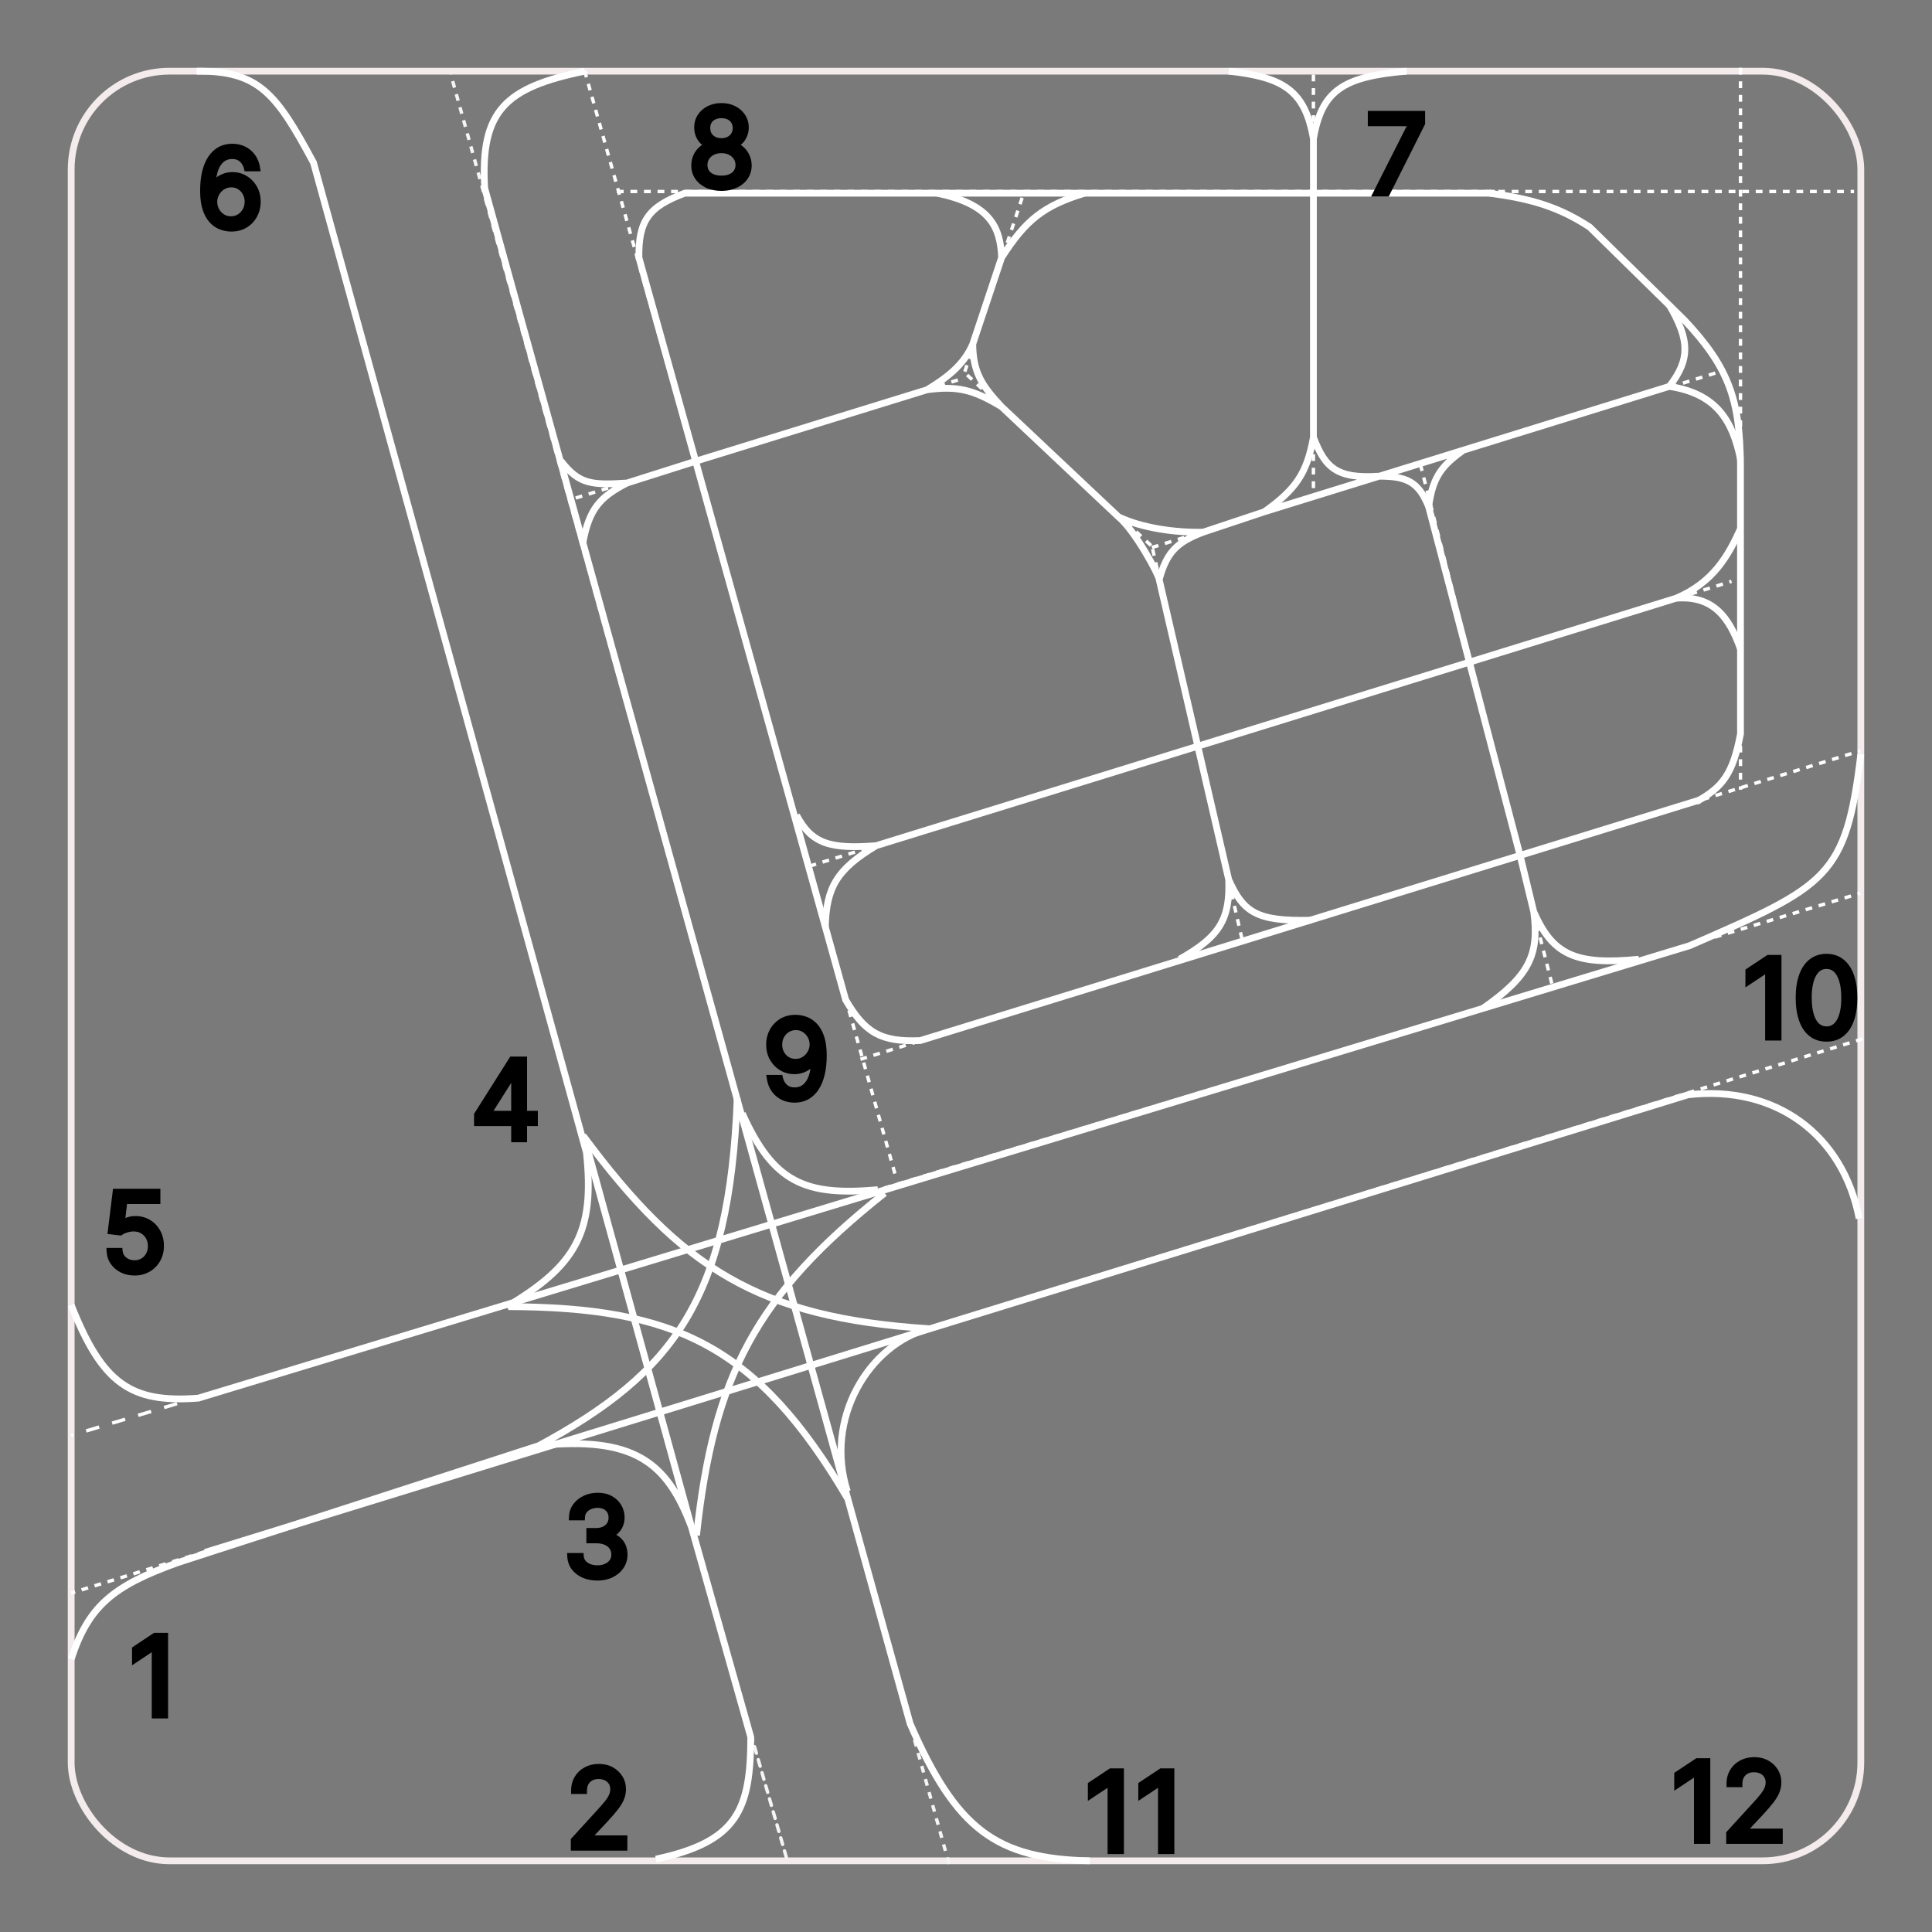 <svg width="570" height="570" viewBox="0 0 570 570" fill="none" xmlns="http://www.w3.org/2000/svg">
<rect width="570" height="570" fill="#7A7A7A"/>
<rect x="21" y="21" width="528" height="528" rx="29" stroke="#F4ECEC" stroke-width="2"/>
<path d="M232 548L220.28 507.222L210 471" stroke="#F5F5F5" stroke-linecap="round" stroke-linejoin="round" stroke-dasharray="2 2"/>
<path d="M280 549.924L133 21.924" stroke="#F5F5F5" stroke-dasharray="2 2"/>
<path d="M549.5 306.5L21 470" stroke="white" stroke-dasharray="2 2"/>
<path d="M182.5 375L21 423.5" stroke="white" stroke-dasharray="4 4"/>
<path d="M193.5 548.5C217.621 543.365 221.438 533.917 221.5 512.5L204 450.5M204 450.5C196.724 431.165 186.968 423.733 159 426.5M204 450.5L172.5 336M159 426.5L52.5 461C33.388 467.836 26.102 473.83 21 489.5M159 426.5C198.969 404.853 215.182 383.077 217.5 324" stroke="white" stroke-width="2"/>
<path d="M60.5 458L498 323C523.834 320.026 543.79 334.797 548.5 359.5" stroke="white" stroke-width="2"/>
<path d="M250 440C243.096 418.556 256.348 396.685 274 392C223.856 388.772 201.003 374.169 172 335" stroke="white" stroke-width="2"/>
<line x1="260.855" y1="350.521" x2="548.855" y2="263.521" stroke="white" stroke-dasharray="2 2"/>
<path d="M21 385C30.208 408.268 38.541 414.004 58.5 412.5L498.5 279C539.26 261.263 544.606 258.898 549 222.5" stroke="white" stroke-width="2"/>
<path d="M149.5 385.5C169.896 373.339 175.547 363.629 173 340L92.5 48C81.509 27.579 76.423 20.843 58 21" stroke="white" stroke-width="2"/>
<path d="M219 328.5C228.176 348.888 237.425 352.931 259 351" stroke="white" stroke-width="2"/>
<path d="M150 385.5C198.979 385.692 223.443 396.856 250 442" stroke="white" stroke-width="2"/>
<path d="M205.5 453C210.563 405.993 222.914 382.227 261 352" stroke="white" stroke-width="2"/>
<line x1="172.481" y1="20.865" x2="264.481" y2="347.865" stroke="white" stroke-dasharray="2 2"/>
<path d="M172.5 21C149.164 25.805 141.652 32.583 143 55.5L268.5 508.5C282.201 539.914 293.992 548.373 321.5 549" stroke="white" stroke-width="2"/>
<line x1="253.853" y1="312.522" x2="548.853" y2="221.522" stroke="white" stroke-dasharray="2 2"/>
<line x1="182" y1="56.5" x2="547" y2="56.5" stroke="white" stroke-dasharray="2 2"/>
<line x1="513.5" y1="20" x2="513.5" y2="233" stroke="white" stroke-dasharray="2 2"/>
<path d="M441 57H202C191.271 61.001 188.354 65.186 188.5 76L249.5 295C255.145 304.624 259.818 307.492 271.5 307L501.5 236" stroke="white" stroke-width="2"/>
<path d="M439.5 57C451.579 58.63 459.763 60.958 469 67L497 94.5C510.032 108.4 513.314 117.841 513.5 137V216.5C511.274 228.381 508.127 232.331 500.5 236.5" stroke="white" stroke-width="2"/>
<line x1="238.852" y1="255.522" x2="510.852" y2="171.522" stroke="white" stroke-dasharray="2 2"/>
<line x1="169.852" y1="146.931" x2="284.509" y2="111.522" stroke="white" stroke-dasharray="2 2"/>
<path d="M340.059 162L366.531 277.478" stroke="white" stroke-dasharray="2 2"/>
<path d="M419.059 137L457.915 290.513" stroke="white" stroke-dasharray="2 2"/>
<line x1="339.852" y1="161.522" x2="507.852" y2="109.522" stroke="white" stroke-dasharray="2 2"/>
<line x1="285.34" y1="110.633" x2="340.34" y2="161.633" stroke="white" stroke-dasharray="2 2"/>
<path d="M284.653 109.64L302 57" stroke="white" stroke-dasharray="2 2"/>
<path d="M205.5 136L205.205 135.044L205.198 135.047L205.5 136ZM330 152.5L329.314 153.228L329.339 153.251L329.366 153.273L330 152.5ZM406.5 140.5L406.494 139.5L406.465 139.5L406.437 139.502L406.5 140.5ZM342 171L341.001 171.041L341.005 171.135L341.026 171.226L342 171ZM386.522 272.5C387.074 272.488 387.512 272.031 387.5 271.478C387.488 270.926 387.031 270.488 386.478 270.5L386.522 272.5ZM448.5 252.5L449.472 252.264L449.47 252.255L449.467 252.246L448.5 252.5ZM205.795 136.955L273.795 115.955L273.205 114.045L205.205 135.045L205.795 136.955ZM274.02 115.854C279.544 112.494 285.065 108.61 287.92 101.891L286.08 101.109C283.491 107.201 278.47 110.806 272.98 114.146L274.02 115.854ZM287.949 101.816L296.449 76.316L294.551 75.684L286.051 101.184L287.949 101.816ZM296.499 75.963C296.326 71.246 295.398 67.029 292.395 63.586C289.406 60.158 284.495 57.651 276.705 56.021L276.295 57.979C283.889 59.568 288.308 61.942 290.888 64.9C293.454 67.843 294.335 71.517 294.501 76.037L296.499 75.963ZM205.198 135.047L184.698 141.547L185.302 143.453L205.802 136.953L205.198 135.047ZM184.933 141.502C179.635 141.856 176.262 141.918 173.565 141.119C170.948 140.343 168.867 138.721 166.291 135.388L164.709 136.612C167.418 140.115 169.819 142.095 172.997 143.036C176.094 143.954 179.829 143.848 185.067 143.498L184.933 141.502ZM184.543 141.611C180.517 143.68 177.571 145.661 175.412 148.461C173.251 151.265 171.952 154.793 171.017 159.817L172.983 160.183C173.891 155.305 175.109 152.13 176.996 149.683C178.885 147.232 181.518 145.415 185.457 143.389L184.543 141.611ZM296.342 76.54C299.851 71.073 302.864 67.352 306.457 64.54C310.044 61.732 314.273 59.781 320.29 57.957L319.71 56.043C313.564 57.906 309.079 59.947 305.224 62.965C301.375 65.978 298.219 69.913 294.658 75.46L296.342 76.54ZM286 101.511C286.046 105.673 286.667 108.838 288.101 111.808C289.523 114.755 291.714 117.441 294.772 120.686L296.228 119.314C293.2 116.101 291.186 113.597 289.902 110.939C288.63 108.303 288.044 105.447 288 101.489L286 101.511ZM294.814 120.728L329.314 153.228L330.686 151.772L296.186 119.272L294.814 120.728ZM373.578 151.816C378.341 148.442 381.606 145.479 383.913 141.975C386.223 138.465 387.521 134.489 388.484 129.178L386.516 128.822C385.578 133.998 384.346 137.68 382.242 140.876C380.134 144.078 377.1 146.871 372.422 150.184L373.578 151.816ZM388.5 129V41H386.5V129H388.5ZM388.486 40.831C387.235 33.549 384.946 28.7 380.734 25.493C376.575 22.326 370.697 20.889 362.608 20.006L362.392 21.994C370.439 22.872 375.831 24.273 379.523 27.084C383.162 29.856 385.305 34.126 386.514 41.169L388.486 40.831ZM386.567 129.359C388.278 133.814 390.055 137.147 393.124 139.197C396.196 141.248 400.371 141.891 406.563 141.498L406.437 139.502C400.37 139.887 396.748 139.211 394.235 137.533C391.721 135.854 390.127 133.049 388.433 128.641L386.567 129.359ZM406.506 141.5C410.682 141.474 413.446 141.86 415.523 143.041C417.563 144.201 419.099 146.223 420.573 149.874L422.427 149.126C420.878 145.288 419.116 142.783 416.512 141.303C413.945 139.843 410.72 139.474 406.494 139.5L406.506 141.5ZM422.49 149.64C423.049 145.67 423.834 142.894 425.248 140.54C426.66 138.188 428.752 136.171 432.078 133.816L430.922 132.184C427.488 134.615 425.147 136.822 423.533 139.51C421.92 142.197 421.085 145.278 420.51 149.36L422.49 149.64ZM373.296 151.955L492.796 114.955L492.204 113.045L372.704 150.045L373.296 151.955ZM492.348 114.988C499.047 116.019 503.468 118.403 506.513 121.848C509.579 125.316 511.345 129.964 512.52 135.701L514.48 135.299C513.274 129.417 511.414 124.372 508.012 120.523C504.589 116.651 499.7 114.096 492.652 113.012L492.348 114.988ZM493.288 114.615C496.473 110.534 498.115 106.902 498.085 102.878C498.056 98.898 496.388 94.704 493.365 89.498L491.635 90.502C494.615 95.633 496.06 99.451 496.085 102.893C496.111 106.291 494.751 109.49 491.712 113.385L493.288 114.615ZM273.636 115.991C278.006 115.391 281.295 115.389 284.486 116.122C287.686 116.858 290.861 118.351 294.981 120.855L296.019 119.145C291.824 116.595 288.437 114.979 284.934 114.173C281.422 113.366 277.869 113.391 273.364 114.009L273.636 115.991ZM329.57 153.403C336.579 156.737 346.487 158.189 355.022 158L354.978 156C346.631 156.185 337.062 154.752 330.43 151.597L329.57 153.403ZM355.316 157.949L373.316 151.949L372.684 150.051L354.684 156.051L355.316 157.949ZM329.366 153.273C331.639 155.138 334.548 159.283 336.939 163.249C338.122 165.209 339.153 167.085 339.89 168.547C340.258 169.279 340.548 169.898 340.745 170.366C340.844 170.601 340.914 170.787 340.959 170.924C341.012 171.087 341.003 171.105 341.001 171.041L342.999 170.959C342.99 170.726 342.919 170.482 342.86 170.302C342.792 170.095 342.699 169.854 342.589 169.592C342.368 169.066 342.056 168.402 341.676 167.647C340.914 166.135 339.857 164.215 338.652 162.216C336.269 158.265 333.206 153.837 330.634 151.727L329.366 153.273ZM341.026 171.226L361.526 259.726L363.474 259.274L342.974 170.774L341.026 171.226ZM361.501 259.539C361.726 265.384 361.018 269.39 358.946 272.72C356.859 276.073 353.304 278.879 347.511 282.128L348.489 283.872C354.358 280.581 358.282 277.572 360.644 273.777C363.021 269.958 363.732 265.484 363.499 259.461L361.501 259.539ZM342.964 171.266C344.044 167.357 345.251 164.783 347.074 162.821C348.901 160.856 351.433 159.411 355.352 157.936L354.648 156.064C350.616 157.581 347.746 159.161 345.609 161.46C343.47 163.762 342.153 166.692 341.036 170.734L342.964 171.266ZM361.586 259.906C363.767 264.818 365.969 268.165 369.781 270.154C373.531 272.112 378.683 272.669 386.522 272.5L386.478 270.5C378.656 270.67 373.964 270.082 370.706 268.381C367.511 266.714 365.544 263.891 363.414 259.094L361.586 259.906ZM420.533 149.754L447.533 252.754L449.467 252.246L422.467 149.246L420.533 149.754ZM447.528 252.736L451.528 269.236L453.472 268.764L449.472 252.264L447.528 252.736ZM451.509 269.132C452.344 275.386 451.99 279.895 449.87 283.985C447.732 288.11 443.726 291.947 436.929 296.679L438.071 298.321C444.934 293.543 449.276 289.478 451.646 284.905C454.035 280.297 454.352 275.312 453.491 268.868L451.509 269.132ZM451.584 269.402C454.42 275.862 457.633 280.084 462.672 282.372C467.646 284.631 474.232 284.921 483.598 283.995L483.402 282.005C474.081 282.926 467.957 282.575 463.499 280.551C459.105 278.556 456.161 274.854 453.416 268.598L451.584 269.402ZM388.486 41.166C389.676 34.117 391.803 29.817 395.729 27.026C399.725 24.185 405.75 22.78 415.084 21.997L414.916 20.003C405.56 20.789 399.045 22.215 394.57 25.396C390.023 28.629 387.745 33.544 386.514 40.834L388.486 41.166Z" fill="white"/>
<line x1="387.5" y1="22" x2="387.5" y2="146" stroke="white" stroke-dasharray="2 2"/>
<path d="M243.5 273.5C243.789 261.796 246.897 256.467 258.5 249.5M258.5 249.5L494.5 176.5M258.5 249.5C244.948 250.566 239.45 248.965 235 240.5M494.5 176.5C505.411 175.653 510.153 182.05 513.5 191.5M494.5 176.5C505.501 171.824 509.902 163.927 513.5 156" stroke="white" stroke-width="2"/>
<g filter="url(#filter0_d_73_180)">
<path d="M48.591 478.727V502H45.773V481.682H45.636L39.955 485.455V482.591L45.773 478.727H48.591Z" fill="black"/>
<path d="M48.591 478.727H49.591V477.727H48.591V478.727ZM48.591 502V503H49.591V502H48.591ZM45.773 502H44.773V503H45.773V502ZM45.773 481.682H46.773V480.682H45.773V481.682ZM45.636 481.682V480.682H45.335L45.083 480.849L45.636 481.682ZM39.955 485.455H38.955V487.319L40.508 486.288L39.955 485.455ZM39.955 482.591L39.401 481.758L38.955 482.055V482.591H39.955ZM45.773 478.727V477.727H45.471L45.219 477.894L45.773 478.727ZM47.591 478.727V502H49.591V478.727H47.591ZM48.591 501H45.773V503H48.591V501ZM46.773 502V481.682H44.773V502H46.773ZM45.773 480.682H45.636V482.682H45.773V480.682ZM45.083 480.849L39.401 484.621L40.508 486.288L46.19 482.515L45.083 480.849ZM40.955 485.455V482.591H38.955V485.455H40.955ZM40.508 483.424L46.326 479.56L45.219 477.894L39.401 481.758L40.508 483.424ZM45.773 479.727H48.591V477.727H45.773V479.727Z" fill="black"/>
</g>
<g filter="url(#filter1_d_73_180)">
<path d="M330.591 518.727V542H327.773V521.682H327.636L321.955 525.455V522.591L327.773 518.727H330.591ZM345.466 518.727V542H342.648V521.682H342.511L336.83 525.455V522.591L342.648 518.727H345.466Z" fill="black"/>
<path d="M330.591 518.727H331.591V517.727H330.591V518.727ZM330.591 542V543H331.591V542H330.591ZM327.773 542H326.773V543H327.773V542ZM327.773 521.682H328.773V520.682H327.773V521.682ZM327.636 521.682V520.682H327.335L327.083 520.849L327.636 521.682ZM321.955 525.455H320.955V527.319L322.508 526.288L321.955 525.455ZM321.955 522.591L321.401 521.758L320.955 522.055V522.591H321.955ZM327.773 518.727V517.727H327.471L327.22 517.894L327.773 518.727ZM329.591 518.727V542H331.591V518.727H329.591ZM330.591 541H327.773V543H330.591V541ZM328.773 542V521.682H326.773V542H328.773ZM327.773 520.682H327.636V522.682H327.773V520.682ZM327.083 520.849L321.401 524.621L322.508 526.288L328.19 522.515L327.083 520.849ZM322.955 525.455V522.591H320.955V525.455H322.955ZM322.508 523.424L328.326 519.56L327.22 517.894L321.401 521.758L322.508 523.424ZM327.773 519.727H330.591V517.727H327.773V519.727ZM345.466 518.727H346.466V517.727H345.466V518.727ZM345.466 542V543H346.466V542H345.466ZM342.648 542H341.648V543H342.648V542ZM342.648 521.682H343.648V520.682H342.648V521.682ZM342.511 521.682V520.682H342.21L341.958 520.849L342.511 521.682ZM336.83 525.455H335.83V527.319L337.383 526.288L336.83 525.455ZM336.83 522.591L336.276 521.758L335.83 522.055V522.591H336.83ZM342.648 518.727V517.727H342.346L342.095 517.894L342.648 518.727ZM344.466 518.727V542H346.466V518.727H344.466ZM345.466 541H342.648V543H345.466V541ZM343.648 542V521.682H341.648V542H343.648ZM342.648 520.682H342.511V522.682H342.648V520.682ZM341.958 520.849L336.276 524.621L337.383 526.288L343.065 522.515L341.958 520.849ZM337.83 525.455V522.591H335.83V525.455H337.83ZM337.383 523.424L343.201 519.56L342.095 517.894L336.276 521.758L337.383 523.424ZM342.648 519.727H345.466V517.727H342.648V519.727Z" fill="black"/>
</g>
<g filter="url(#filter2_d_73_180)">
<path d="M68.136 63.318C67.182 63.303 66.227 63.121 65.273 62.773C64.318 62.424 63.447 61.837 62.659 61.011C61.871 60.178 61.239 59.053 60.761 57.636C60.284 56.212 60.045 54.424 60.045 52.273C60.045 50.212 60.239 48.386 60.625 46.795C61.011 45.197 61.572 43.852 62.307 42.761C63.042 41.663 63.928 40.83 64.966 40.261C66.011 39.693 67.189 39.409 68.5 39.409C69.803 39.409 70.962 39.67 71.977 40.193C73 40.708 73.833 41.428 74.477 42.352C75.121 43.276 75.538 44.341 75.727 45.545H72.954C72.697 44.5 72.197 43.633 71.454 42.943C70.712 42.254 69.727 41.909 68.5 41.909C66.697 41.909 65.276 42.693 64.239 44.261C63.208 45.83 62.689 48.03 62.682 50.864H62.864C63.288 50.22 63.792 49.67 64.375 49.216C64.966 48.754 65.617 48.398 66.329 48.148C67.042 47.898 67.796 47.773 68.591 47.773C69.924 47.773 71.144 48.106 72.25 48.773C73.356 49.432 74.242 50.345 74.909 51.511C75.576 52.67 75.909 54 75.909 55.5C75.909 56.939 75.587 58.258 74.943 59.455C74.299 60.644 73.394 61.591 72.227 62.295C71.068 62.992 69.704 63.333 68.136 63.318ZM68.136 60.818C69.091 60.818 69.947 60.58 70.704 60.102C71.47 59.625 72.072 58.985 72.511 58.182C72.958 57.379 73.182 56.485 73.182 55.5C73.182 54.538 72.966 53.663 72.534 52.875C72.11 52.08 71.523 51.447 70.773 50.977C70.03 50.508 69.182 50.273 68.227 50.273C67.508 50.273 66.837 50.417 66.216 50.705C65.595 50.985 65.049 51.371 64.579 51.864C64.117 52.356 63.754 52.92 63.489 53.557C63.224 54.186 63.091 54.849 63.091 55.545C63.091 56.47 63.307 57.333 63.739 58.136C64.178 58.939 64.776 59.587 65.534 60.08C66.299 60.572 67.167 60.818 68.136 60.818Z" fill="black"/>
<path d="M68.136 63.318L68.121 64.318L68.127 64.318L68.136 63.318ZM65.273 62.773L64.93 63.712L64.93 63.712L65.273 62.773ZM62.659 61.011L61.932 61.698L61.936 61.702L62.659 61.011ZM60.761 57.636L59.813 57.954L59.814 57.956L60.761 57.636ZM60.625 46.795L61.597 47.032L61.597 47.03L60.625 46.795ZM62.307 42.761L63.136 43.32L63.138 43.317L62.307 42.761ZM64.966 40.261L64.488 39.383L64.486 39.384L64.966 40.261ZM71.977 40.193L71.519 41.082L71.527 41.086L71.977 40.193ZM74.477 42.352L75.298 41.781L75.298 41.781L74.477 42.352ZM75.727 45.545V46.545H76.897L76.715 45.39L75.727 45.545ZM72.954 45.545L71.984 45.785L72.171 46.545H72.954V45.545ZM71.454 42.943L70.774 43.676L70.774 43.676L71.454 42.943ZM64.239 44.261L63.405 43.709L63.403 43.712L64.239 44.261ZM62.682 50.864L61.682 50.861L61.679 51.864H62.682V50.864ZM62.864 50.864V51.864H63.402L63.699 51.414L62.864 50.864ZM64.375 49.216L64.99 50.005L64.991 50.004L64.375 49.216ZM66.329 48.148L65.998 47.204L66.329 48.148ZM72.25 48.773L71.734 49.629L71.738 49.632L72.25 48.773ZM74.909 51.511L74.041 52.008L74.042 52.01L74.909 51.511ZM74.943 59.455L75.823 59.931L75.824 59.928L74.943 59.455ZM72.227 62.295L72.743 63.153L72.744 63.151L72.227 62.295ZM70.704 60.102L70.175 59.254L70.171 59.256L70.704 60.102ZM72.511 58.182L71.638 57.696L71.634 57.702L72.511 58.182ZM72.534 52.875L71.652 53.346L71.657 53.356L72.534 52.875ZM70.773 50.977L70.238 51.822L70.242 51.825L70.773 50.977ZM66.216 50.705L66.627 51.616L66.636 51.612L66.216 50.705ZM64.579 51.864L63.856 51.173L63.85 51.179L64.579 51.864ZM63.489 53.557L64.41 53.945L64.412 53.941L63.489 53.557ZM63.739 58.136L62.858 58.61L62.861 58.616L63.739 58.136ZM65.534 60.08L64.989 60.918L64.993 60.92L65.534 60.08ZM68.152 62.318C67.316 62.305 66.472 62.146 65.616 61.833L64.93 63.712C65.982 64.096 67.047 64.301 68.121 64.318L68.152 62.318ZM65.616 61.833C64.822 61.544 64.078 61.05 63.383 60.321L61.936 61.702C62.816 62.625 63.814 63.305 64.93 63.712L65.616 61.833ZM63.386 60.324C62.723 59.623 62.154 58.636 61.709 57.317L59.814 57.956C60.324 59.469 61.02 60.733 61.932 61.698L63.386 60.324ZM61.709 57.319C61.278 56.031 61.045 54.359 61.045 52.273H59.045C59.045 54.49 59.29 56.394 59.813 57.954L61.709 57.319ZM61.045 52.273C61.045 50.272 61.233 48.528 61.597 47.032L59.653 46.559C59.244 48.245 59.045 50.152 59.045 52.273H61.045ZM61.597 47.03C61.962 45.52 62.482 44.291 63.136 43.32L61.477 42.203C60.662 43.413 60.061 44.874 59.653 46.56L61.597 47.03ZM63.138 43.317C63.794 42.337 64.565 41.621 65.446 41.139L64.486 39.384C63.291 40.038 62.289 40.989 61.476 42.205L63.138 43.317ZM65.443 41.14C66.328 40.659 67.339 40.409 68.5 40.409V38.409C67.04 38.409 65.695 38.727 64.488 39.383L65.443 41.14ZM68.5 40.409C69.666 40.409 70.665 40.642 71.519 41.082L72.435 39.304C71.26 38.699 69.94 38.409 68.5 38.409V40.409ZM71.527 41.086C72.404 41.528 73.109 42.138 73.657 42.924L75.298 41.781C74.557 40.718 73.596 39.889 72.427 39.3L71.527 41.086ZM73.657 42.924C74.207 43.714 74.572 44.633 74.739 45.701L76.715 45.39C76.504 44.048 76.035 42.839 75.298 41.781L73.657 42.924ZM75.727 44.545H72.954V46.545H75.727V44.545ZM73.925 45.306C73.624 44.084 73.029 43.041 72.135 42.21L70.774 43.676C71.365 44.224 71.77 44.916 71.984 45.785L73.925 45.306ZM72.135 42.21C71.17 41.314 69.923 40.909 68.5 40.909V42.909C69.531 42.909 70.254 43.193 70.774 43.676L72.135 42.21ZM68.5 40.909C66.344 40.909 64.618 41.876 63.405 43.709L65.073 44.813C65.935 43.511 67.049 42.909 68.5 42.909V40.909ZM63.403 43.712C62.224 45.506 61.69 47.926 61.682 50.861L63.682 50.866C63.689 48.135 64.192 46.153 65.074 44.81L63.403 43.712ZM62.682 51.864H62.864V49.864H62.682V51.864ZM63.699 51.414C64.066 50.857 64.496 50.389 64.99 50.005L63.76 48.427C63.087 48.952 62.51 49.582 62.029 50.313L63.699 51.414ZM64.991 50.004C65.496 49.609 66.051 49.305 66.661 49.091L65.998 47.204C65.184 47.49 64.436 47.898 63.759 48.428L64.991 50.004ZM66.661 49.091C67.261 48.881 67.902 48.773 68.591 48.773V46.773C67.689 46.773 66.823 46.915 65.998 47.204L66.661 49.091ZM68.591 48.773C69.749 48.773 70.789 49.06 71.734 49.629L72.766 47.916C71.499 47.153 70.1 46.773 68.591 46.773V48.773ZM71.738 49.632C72.689 50.199 73.456 50.984 74.041 52.008L75.777 51.015C75.029 49.706 74.023 48.665 72.762 47.914L71.738 49.632ZM74.042 52.01C74.611 52.999 74.909 54.153 74.909 55.5H76.909C76.909 53.847 76.54 52.341 75.776 51.013L74.042 52.01ZM74.909 55.5C74.909 56.784 74.624 57.938 74.062 58.981L75.824 59.928C76.551 58.577 76.909 57.095 76.909 55.5H74.909ZM74.064 58.978C73.505 60.01 72.726 60.826 71.71 61.439L72.744 63.151C74.062 62.356 75.093 61.278 75.823 59.931L74.064 58.978ZM71.712 61.438C70.735 62.026 69.559 62.332 68.146 62.318L68.127 64.318C69.85 64.335 71.401 63.959 72.743 63.153L71.712 61.438ZM68.136 61.818C69.266 61.818 70.31 61.533 71.238 60.948L70.171 59.256C69.584 59.626 68.915 59.818 68.136 59.818V61.818ZM71.234 60.951C72.147 60.381 72.868 59.613 73.389 58.662L71.634 57.702C71.276 58.356 70.793 58.869 70.175 59.254L71.234 60.951ZM73.385 58.668C73.921 57.706 74.182 56.642 74.182 55.5H72.182C72.182 56.327 71.996 57.052 71.638 57.696L73.385 58.668ZM74.182 55.5C74.182 54.382 73.929 53.34 73.411 52.394L71.657 53.356C72.002 53.986 72.182 54.694 72.182 55.5H74.182ZM73.416 52.404C72.912 51.458 72.204 50.694 71.303 50.13L70.242 51.825C70.841 52.2 71.308 52.701 71.652 53.346L73.416 52.404ZM71.307 50.132C70.391 49.553 69.354 49.273 68.227 49.273V51.273C69.01 51.273 69.669 51.463 70.238 51.822L71.307 50.132ZM68.227 49.273C67.37 49.273 66.555 49.445 65.795 49.797L66.636 51.612C67.119 51.388 67.645 51.273 68.227 51.273V49.273ZM65.805 49.793C65.066 50.126 64.415 50.588 63.856 51.173L65.303 52.554C65.684 52.155 66.123 51.843 66.627 51.616L65.805 49.793ZM63.85 51.179C63.304 51.761 62.876 52.428 62.566 53.172L64.412 53.941C64.632 53.413 64.93 52.951 65.309 52.548L63.85 51.179ZM62.567 53.168C62.249 53.923 62.091 54.718 62.091 55.545H64.091C64.091 54.979 64.198 54.449 64.41 53.945L62.567 53.168ZM62.091 55.545C62.091 56.633 62.347 57.659 62.858 58.61L64.619 57.663C64.267 57.007 64.091 56.307 64.091 55.545H62.091ZM62.861 58.616C63.379 59.562 64.091 60.334 64.989 60.918L66.079 59.241C65.462 58.84 64.977 58.316 64.616 57.656L62.861 58.616ZM64.993 60.92C65.93 61.524 66.988 61.818 68.136 61.818V59.818C67.345 59.818 66.668 59.62 66.075 59.239L64.993 60.92Z" fill="black"/>
</g>
<g filter="url(#filter3_d_73_180)">
<path d="M503.591 515.727V539H500.773V518.682H500.636L494.955 522.455V519.591L500.773 515.727H503.591ZM510.284 539V536.955L517.966 528.545C518.867 527.561 519.61 526.705 520.193 525.977C520.777 525.242 521.208 524.553 521.489 523.909C521.777 523.258 521.92 522.576 521.92 521.864C521.92 521.045 521.723 520.337 521.33 519.739C520.943 519.14 520.413 518.678 519.739 518.352C519.064 518.027 518.307 517.864 517.466 517.864C516.572 517.864 515.792 518.049 515.125 518.42C514.466 518.784 513.955 519.295 513.591 519.955C513.235 520.614 513.057 521.386 513.057 522.273H510.375C510.375 520.909 510.689 519.712 511.318 518.682C511.947 517.652 512.803 516.848 513.886 516.273C514.977 515.697 516.201 515.409 517.557 515.409C518.92 515.409 520.129 515.697 521.182 516.273C522.235 516.848 523.061 517.625 523.659 518.602C524.258 519.58 524.557 520.667 524.557 521.864C524.557 522.72 524.402 523.557 524.091 524.375C523.788 525.186 523.258 526.091 522.5 527.091C521.75 528.083 520.708 529.295 519.375 530.727L514.148 536.318V536.5H524.966V539H510.284Z" fill="black"/>
<path d="M503.591 515.727H504.591V514.727H503.591V515.727ZM503.591 539V540H504.591V539H503.591ZM500.773 539H499.773V540H500.773V539ZM500.773 518.682H501.773V517.682H500.773V518.682ZM500.636 518.682V517.682H500.335L500.083 517.849L500.636 518.682ZM494.955 522.455H493.955V524.319L495.508 523.288L494.955 522.455ZM494.955 519.591L494.401 518.758L493.955 519.055V519.591H494.955ZM500.773 515.727V514.727H500.471L500.22 514.894L500.773 515.727ZM502.591 515.727V539H504.591V515.727H502.591ZM503.591 538H500.773V540H503.591V538ZM501.773 539V518.682H499.773V539H501.773ZM500.773 517.682H500.636V519.682H500.773V517.682ZM500.083 517.849L494.401 521.621L495.508 523.288L501.19 519.515L500.083 517.849ZM495.955 522.455V519.591H493.955V522.455H495.955ZM495.508 520.424L501.326 516.56L500.22 514.894L494.401 518.758L495.508 520.424ZM500.773 516.727H503.591V514.727H500.773V516.727ZM510.284 539H509.284V540H510.284V539ZM510.284 536.955L509.546 536.28L509.284 536.567V536.955H510.284ZM517.966 528.545L517.228 527.87L517.228 527.871L517.966 528.545ZM520.193 525.977L520.973 526.603L520.976 526.599L520.193 525.977ZM521.489 523.909L520.574 523.505L520.572 523.51L521.489 523.909ZM521.33 519.739L520.489 520.281L520.494 520.288L521.33 519.739ZM519.739 518.352L520.174 517.452L520.174 517.452L519.739 518.352ZM515.125 518.42L515.608 519.296L515.611 519.294L515.125 518.42ZM513.591 519.955L512.715 519.471L512.711 519.479L513.591 519.955ZM513.057 522.273V523.273H514.057V522.273H513.057ZM510.375 522.273H509.375V523.273H510.375V522.273ZM511.318 518.682L512.172 519.203L512.172 519.203L511.318 518.682ZM513.886 516.273L513.42 515.388L513.417 515.39L513.886 516.273ZM521.182 516.273L521.662 515.395L521.662 515.395L521.182 516.273ZM523.659 518.602L522.806 519.125L523.659 518.602ZM524.091 524.375L523.156 524.02L523.154 524.025L524.091 524.375ZM522.5 527.091L521.703 526.487L521.702 526.488L522.5 527.091ZM519.375 530.727L520.105 531.41L520.107 531.409L519.375 530.727ZM514.148 536.318L513.417 535.635L513.148 535.924V536.318H514.148ZM514.148 536.5H513.148V537.5H514.148V536.5ZM524.966 536.5H525.966V535.5H524.966V536.5ZM524.966 539V540H525.966V539H524.966ZM511.284 539V536.955H509.284V539H511.284ZM511.022 537.629L518.704 529.22L517.228 527.871L509.546 536.28L511.022 537.629ZM518.704 529.221C519.614 528.226 520.372 527.353 520.973 526.603L519.413 525.352C518.848 526.056 518.121 526.895 517.228 527.87L518.704 529.221ZM520.976 526.599C521.597 525.817 522.081 525.053 522.406 524.308L520.572 523.51C520.336 524.053 519.956 524.668 519.41 525.356L520.976 526.599ZM522.403 524.313C522.747 523.534 522.92 522.715 522.92 521.864H520.92C520.92 522.437 520.806 522.981 520.574 523.505L522.403 524.313ZM522.92 521.864C522.92 520.879 522.681 519.973 522.165 519.189L520.494 520.288C520.766 520.701 520.92 521.212 520.92 521.864H522.92ZM522.17 519.196C521.679 518.435 521.004 517.853 520.174 517.452L519.304 519.253C519.821 519.503 520.208 519.845 520.489 520.281L522.17 519.196ZM520.174 517.452C519.348 517.053 518.439 516.864 517.466 516.864V518.864C518.175 518.864 518.781 519 519.304 519.253L520.174 517.452ZM517.466 516.864C516.431 516.864 515.478 517.08 514.639 517.547L515.611 519.294C516.106 519.019 516.713 518.864 517.466 518.864V516.864ZM514.642 517.545C513.818 518 513.17 518.647 512.715 519.471L514.466 520.438C514.739 519.944 515.114 519.568 515.608 519.296L514.642 517.545ZM512.711 519.479C512.263 520.309 512.057 521.251 512.057 522.273H514.057C514.057 521.522 514.207 520.918 514.471 520.43L512.711 519.479ZM513.057 521.273H510.375V523.273H513.057V521.273ZM511.375 522.273C511.375 521.068 511.651 520.057 512.172 519.203L510.465 518.161C509.728 519.368 509.375 520.75 509.375 522.273H511.375ZM512.172 519.203C512.706 518.328 513.428 517.649 514.356 517.156L513.417 515.39C512.178 516.048 511.188 516.975 510.465 518.161L512.172 519.203ZM514.353 517.157C515.286 516.665 516.347 516.409 517.557 516.409V514.409C516.055 514.409 514.668 514.729 513.42 515.388L514.353 517.157ZM517.557 516.409C518.776 516.409 519.815 516.665 520.702 517.15L521.662 515.395C520.442 514.729 519.065 514.409 517.557 514.409V516.409ZM520.702 517.15C521.609 517.646 522.303 518.303 522.806 519.125L524.512 518.08C523.818 516.947 522.86 516.051 521.662 515.395L520.702 517.15ZM522.806 519.125C523.304 519.937 523.557 520.842 523.557 521.864H525.557C525.557 520.491 525.211 519.222 524.512 518.08L522.806 519.125ZM523.557 521.864C523.557 522.596 523.425 523.313 523.156 524.02L525.026 524.73C525.378 523.801 525.557 522.844 525.557 521.864H523.557ZM523.154 524.025C522.897 524.714 522.426 525.533 521.703 526.487L523.297 527.695C524.089 526.649 524.679 525.657 525.028 524.725L523.154 524.025ZM521.702 526.488C520.981 527.442 519.965 528.627 518.643 530.046L520.107 531.409C521.452 529.964 522.519 528.724 523.298 527.694L521.702 526.488ZM518.645 530.044L513.417 535.635L514.878 537.001L520.105 531.41L518.645 530.044ZM513.148 536.318V536.5H515.148V536.318H513.148ZM514.148 537.5H524.966V535.5H514.148V537.5ZM523.966 536.5V539H525.966V536.5H523.966ZM524.966 538H510.284V540H524.966V538Z" fill="black"/>
</g>
<g filter="url(#filter4_d_73_180)">
<path d="M524.591 278.727V302H521.773V281.682H521.636L515.955 285.455V282.591L521.773 278.727H524.591ZM538.875 302.318C537.163 302.318 535.705 301.852 534.5 300.92C533.295 299.981 532.375 298.621 531.739 296.841C531.102 295.053 530.784 292.894 530.784 290.364C530.784 287.848 531.102 285.701 531.739 283.92C532.383 282.133 533.307 280.769 534.511 279.83C535.723 278.883 537.178 278.409 538.875 278.409C540.572 278.409 542.023 278.883 543.227 279.83C544.439 280.769 545.364 282.133 546 283.92C546.644 285.701 546.966 287.848 546.966 290.364C546.966 292.894 546.648 295.053 546.011 296.841C545.375 298.621 544.455 299.981 543.25 300.92C542.045 301.852 540.587 302.318 538.875 302.318ZM538.875 299.818C540.572 299.818 541.89 299 542.83 297.364C543.769 295.727 544.239 293.394 544.239 290.364C544.239 288.348 544.023 286.633 543.591 285.216C543.167 283.799 542.553 282.72 541.75 281.977C540.955 281.235 539.996 280.864 538.875 280.864C537.193 280.864 535.879 281.693 534.932 283.352C533.985 285.004 533.511 287.341 533.511 290.364C533.511 292.379 533.723 294.091 534.148 295.5C534.572 296.909 535.182 297.981 535.977 298.716C536.78 299.451 537.746 299.818 538.875 299.818Z" fill="black"/>
<path d="M524.591 278.727H525.591V277.727H524.591V278.727ZM524.591 302V303H525.591V302H524.591ZM521.773 302H520.773V303H521.773V302ZM521.773 281.682H522.773V280.682H521.773V281.682ZM521.636 281.682V280.682H521.335L521.083 280.849L521.636 281.682ZM515.955 285.455H514.955V287.319L516.508 286.288L515.955 285.455ZM515.955 282.591L515.401 281.758L514.955 282.055V282.591H515.955ZM521.773 278.727V277.727H521.471L521.22 277.894L521.773 278.727ZM523.591 278.727V302H525.591V278.727H523.591ZM524.591 301H521.773V303H524.591V301ZM522.773 302V281.682H520.773V302H522.773ZM521.773 280.682H521.636V282.682H521.773V280.682ZM521.083 280.849L515.401 284.621L516.508 286.288L522.19 282.515L521.083 280.849ZM516.955 285.455V282.591H514.955V285.455H516.955ZM516.508 283.424L522.326 279.56L521.22 277.894L515.401 281.758L516.508 283.424ZM521.773 279.727H524.591V277.727H521.773V279.727ZM534.5 300.92L533.885 301.709L533.888 301.711L534.5 300.92ZM531.739 296.841L530.797 297.176L530.797 297.177L531.739 296.841ZM531.739 283.92L530.798 283.582L530.797 283.584L531.739 283.92ZM534.511 279.83L535.126 280.618L535.127 280.618L534.511 279.83ZM543.227 279.83L542.609 280.616L542.615 280.62L543.227 279.83ZM546 283.92L545.058 284.256L545.06 284.261L546 283.92ZM546.011 296.841L546.953 297.177L546.953 297.176L546.011 296.841ZM543.25 300.92L543.862 301.711L543.865 301.709L543.25 300.92ZM542.83 297.364L541.962 296.866L541.962 296.866L542.83 297.364ZM543.591 285.216L542.633 285.503L542.634 285.507L543.591 285.216ZM541.75 281.977L541.068 282.708L541.071 282.712L541.75 281.977ZM534.932 283.352L535.799 283.85L535.8 283.848L534.932 283.352ZM534.148 295.5L533.19 295.788L533.19 295.788L534.148 295.5ZM535.977 298.716L535.299 299.45L535.302 299.454L535.977 298.716ZM538.875 301.318C537.355 301.318 536.12 300.909 535.112 300.129L533.888 301.711C535.289 302.795 536.97 303.318 538.875 303.318V301.318ZM535.115 300.132C534.092 299.334 533.268 298.148 532.68 296.504L530.797 297.177C531.482 299.094 532.499 300.628 533.885 301.709L535.115 300.132ZM532.681 296.506C532.093 294.855 531.784 292.815 531.784 290.364H529.784C529.784 292.972 530.111 295.252 530.797 297.176L532.681 296.506ZM531.784 290.364C531.784 287.928 532.093 285.9 532.68 284.257L530.797 283.584C530.112 285.501 529.784 287.769 529.784 290.364H531.784ZM532.679 284.259C533.275 282.606 534.103 281.416 535.126 280.618L533.896 279.041C532.51 280.122 531.49 281.659 530.798 283.582L532.679 284.259ZM535.127 280.618C536.145 279.822 537.377 279.409 538.875 279.409V277.409C536.979 277.409 535.302 277.943 533.896 279.042L535.127 280.618ZM538.875 279.409C540.373 279.409 541.6 279.822 542.609 280.616L543.845 279.043C542.445 277.943 540.771 277.409 538.875 277.409V279.409ZM542.615 280.62C543.643 281.417 544.47 282.605 545.058 284.256L546.942 283.585C546.257 281.66 545.235 280.121 543.84 279.039L542.615 280.62ZM545.06 284.261C545.654 285.903 545.966 287.929 545.966 290.364H547.966C547.966 287.768 547.634 285.499 546.94 283.58L545.06 284.261ZM545.966 290.364C545.966 292.815 545.657 294.855 545.069 296.506L546.953 297.176C547.639 295.252 547.966 292.972 547.966 290.364H545.966ZM545.07 296.504C544.482 298.148 543.658 299.334 542.635 300.132L543.865 301.709C545.251 300.628 546.268 299.094 546.953 297.177L545.07 296.504ZM542.638 300.129C541.63 300.909 540.395 301.318 538.875 301.318V303.318C540.78 303.318 542.461 302.795 543.862 301.711L542.638 300.129ZM538.875 300.818C540.976 300.818 542.603 299.766 543.697 297.862L541.962 296.866C541.177 298.234 540.168 298.818 538.875 298.818V300.818ZM543.697 297.862C544.761 296.008 545.239 293.473 545.239 290.364H543.239C543.239 293.315 542.777 295.446 541.962 296.866L543.697 297.862ZM545.239 290.364C545.239 288.283 545.016 286.463 544.547 284.924L542.634 285.507C543.029 286.803 543.239 288.414 543.239 290.364H545.239ZM544.549 284.929C544.091 283.399 543.402 282.142 542.429 281.243L541.071 282.712C541.704 283.297 542.243 284.199 542.633 285.503L544.549 284.929ZM542.432 281.246C541.446 280.325 540.241 279.864 538.875 279.864V281.864C539.751 281.864 540.464 282.144 541.068 282.708L542.432 281.246ZM538.875 279.864C536.779 279.864 535.159 280.937 534.063 282.857L535.8 283.848C536.598 282.45 537.607 281.864 538.875 281.864V279.864ZM534.064 282.855C532.994 284.722 532.511 287.259 532.511 290.364H534.511C534.511 287.423 534.976 285.286 535.799 283.85L534.064 282.855ZM532.511 290.364C532.511 292.443 532.73 294.258 533.19 295.788L535.105 295.212C534.717 293.923 534.511 292.314 534.511 290.364H532.511ZM533.19 295.788C533.648 297.309 534.333 298.558 535.299 299.45L536.656 297.981C536.03 297.404 535.496 296.509 535.105 295.212L533.19 295.788ZM535.302 299.454C536.297 300.364 537.507 300.818 538.875 300.818V298.818C537.986 298.818 537.264 298.538 536.652 297.978L535.302 299.454Z" fill="black"/>
</g>
<g filter="url(#filter5_d_73_180)">
<path d="M212.864 51.318C211.303 51.318 209.924 51.042 208.727 50.489C207.538 49.928 206.61 49.159 205.943 48.182C205.277 47.197 204.947 46.076 204.955 44.818C204.947 43.833 205.14 42.924 205.534 42.091C205.928 41.25 206.466 40.549 207.148 39.989C207.837 39.42 208.606 39.061 209.455 38.909V38.773C208.341 38.485 207.455 37.86 206.795 36.898C206.136 35.928 205.811 34.826 205.818 33.591C205.811 32.409 206.11 31.352 206.716 30.421C207.322 29.489 208.155 28.754 209.216 28.216C210.284 27.678 211.5 27.409 212.864 27.409C214.212 27.409 215.417 27.678 216.477 28.216C217.538 28.754 218.371 29.489 218.977 30.421C219.591 31.352 219.902 32.409 219.909 33.591C219.902 34.826 219.564 35.928 218.898 36.898C218.239 37.86 217.364 38.485 216.273 38.773V38.909C217.114 39.061 217.871 39.42 218.545 39.989C219.22 40.549 219.758 41.25 220.159 42.091C220.561 42.924 220.765 43.833 220.773 44.818C220.765 46.076 220.424 47.197 219.75 48.182C219.083 49.159 218.155 49.928 216.966 50.489C215.784 51.042 214.417 51.318 212.864 51.318ZM212.864 48.818C213.917 48.818 214.826 48.648 215.591 48.307C216.356 47.966 216.947 47.485 217.364 46.864C217.78 46.242 217.992 45.515 218 44.682C217.992 43.803 217.765 43.026 217.318 42.352C216.871 41.678 216.261 41.148 215.489 40.761C214.723 40.375 213.848 40.182 212.864 40.182C211.871 40.182 210.985 40.375 210.205 40.761C209.432 41.148 208.822 41.678 208.375 42.352C207.936 43.026 207.72 43.803 207.727 44.682C207.72 45.515 207.92 46.242 208.33 46.864C208.746 47.485 209.341 47.966 210.114 48.307C210.886 48.648 211.803 48.818 212.864 48.818ZM212.864 37.773C213.697 37.773 214.436 37.606 215.08 37.273C215.731 36.939 216.242 36.474 216.614 35.875C216.985 35.276 217.174 34.576 217.182 33.773C217.174 32.985 216.989 32.299 216.625 31.716C216.261 31.125 215.758 30.671 215.114 30.352C214.47 30.026 213.72 29.864 212.864 29.864C211.992 29.864 211.231 30.026 210.58 30.352C209.928 30.671 209.424 31.125 209.068 31.716C208.712 32.299 208.538 32.985 208.545 33.773C208.538 34.576 208.716 35.276 209.08 35.875C209.451 36.474 209.962 36.939 210.614 37.273C211.265 37.606 212.015 37.773 212.864 37.773Z" fill="black"/>
<path d="M208.727 50.489L208.301 51.393L208.308 51.396L208.727 50.489ZM205.943 48.182L205.115 48.742L205.117 48.745L205.943 48.182ZM204.955 44.818L205.955 44.824L205.955 44.81L204.955 44.818ZM205.534 42.091L206.438 42.518L206.44 42.515L205.534 42.091ZM207.148 39.989L207.783 40.761L207.784 40.76L207.148 39.989ZM209.455 38.909L209.63 39.894L210.455 39.746V38.909H209.455ZM209.455 38.773H210.455V37.998L209.705 37.805L209.455 38.773ZM206.795 36.898L205.968 37.46L205.97 37.463L206.795 36.898ZM205.818 33.591L206.818 33.597L206.818 33.584L205.818 33.591ZM206.716 30.421L207.554 30.966L207.554 30.966L206.716 30.421ZM209.216 28.216L208.766 27.323L208.764 27.324L209.216 28.216ZM218.977 30.421L218.139 30.966L218.142 30.97L218.977 30.421ZM219.909 33.591L220.909 33.597L220.909 33.584L219.909 33.591ZM218.898 36.898L218.074 36.331L218.073 36.333L218.898 36.898ZM216.273 38.773L216.018 37.806L215.273 38.002V38.773H216.273ZM216.273 38.909H215.273V39.745L216.095 39.893L216.273 38.909ZM218.545 39.989L217.901 40.753L217.906 40.758L218.545 39.989ZM220.159 42.091L219.257 42.522L219.258 42.525L220.159 42.091ZM220.773 44.818L221.773 44.824L221.773 44.81L220.773 44.818ZM219.75 48.182L218.925 47.617L218.924 47.618L219.75 48.182ZM216.966 50.489L217.39 51.394L217.392 51.393L216.966 50.489ZM215.591 48.307L215.184 47.393L215.184 47.393L215.591 48.307ZM217.364 46.864L216.533 46.307L216.533 46.307L217.364 46.864ZM218 44.682L219 44.691L219 44.682L219 44.673L218 44.682ZM217.318 42.352L216.485 42.905L216.485 42.905L217.318 42.352ZM215.489 40.761L215.038 41.654L215.041 41.656L215.489 40.761ZM210.205 40.761L209.761 39.865L209.757 39.867L210.205 40.761ZM208.375 42.352L207.541 41.8L207.537 41.806L208.375 42.352ZM207.727 44.682L208.727 44.691L208.727 44.682L208.727 44.673L207.727 44.682ZM208.33 46.864L207.494 47.414L207.499 47.421L208.33 46.864ZM210.114 48.307L210.517 47.392L210.114 48.307ZM215.08 37.273L214.624 36.383L214.62 36.385L215.08 37.273ZM216.614 35.875L217.463 36.402L217.463 36.402L216.614 35.875ZM217.182 33.773L218.182 33.782L218.182 33.773L218.182 33.763L217.182 33.773ZM216.625 31.716L215.773 32.24L215.776 32.245L216.625 31.716ZM215.114 30.352L214.662 31.245L214.671 31.249L215.114 30.352ZM210.58 30.352L211.018 31.251L211.027 31.247L210.58 30.352ZM209.068 31.716L209.922 32.237L209.925 32.232L209.068 31.716ZM208.545 33.773L209.545 33.782L209.545 33.773L209.545 33.763L208.545 33.773ZM209.08 35.875L208.225 36.394L208.23 36.402L209.08 35.875ZM212.864 50.318C211.422 50.318 210.19 50.063 209.147 49.581L208.308 51.396C209.658 52.02 211.184 52.318 212.864 52.318V50.318ZM209.154 49.584C208.107 49.091 207.325 48.432 206.769 47.618L205.117 48.745C205.895 49.886 206.969 50.765 208.301 51.393L209.154 49.584ZM206.771 47.621C206.224 46.813 205.948 45.892 205.955 44.824L203.955 44.812C203.946 46.259 204.329 47.581 205.115 48.742L206.771 47.621ZM205.955 44.81C205.948 43.965 206.113 43.206 206.438 42.518L204.63 41.663C204.167 42.642 203.946 43.701 203.955 44.826L205.955 44.81ZM206.44 42.515C206.774 41.802 207.222 41.222 207.783 40.761L206.513 39.216C205.71 39.876 205.082 40.698 204.629 41.667L206.44 42.515ZM207.784 40.76C208.346 40.297 208.957 40.014 209.63 39.894L209.279 37.925C208.255 38.108 207.329 38.544 206.512 39.217L207.784 40.76ZM210.455 38.909V38.773H208.455V38.909H210.455ZM209.705 37.805C208.829 37.578 208.145 37.098 207.62 36.333L205.97 37.463C206.764 38.621 207.853 39.392 209.204 39.741L209.705 37.805ZM207.623 36.336C207.084 35.543 206.812 34.641 206.818 33.597L204.818 33.585C204.809 35.011 205.189 36.313 205.968 37.46L207.623 36.336ZM206.818 33.584C206.812 32.585 207.062 31.723 207.554 30.966L205.878 29.875C205.158 30.982 204.809 32.233 204.818 33.597L206.818 33.584ZM207.554 30.966C208.058 30.192 208.753 29.572 209.668 29.108L208.764 27.324C207.557 27.936 206.586 28.786 205.878 29.875L207.554 30.966ZM209.666 29.109C210.576 28.651 211.634 28.409 212.864 28.409V26.409C211.366 26.409 209.992 26.705 208.766 27.323L209.666 29.109ZM212.864 28.409C214.076 28.409 215.122 28.65 216.025 29.108L216.93 27.324C215.711 26.706 214.348 26.409 212.864 26.409V28.409ZM216.025 29.108C216.94 29.572 217.636 30.192 218.139 30.966L219.816 29.875C219.107 28.786 218.136 27.936 216.93 27.324L216.025 29.108ZM218.142 30.97C218.643 31.731 218.903 32.597 218.909 33.597L220.909 33.584C220.9 32.221 220.539 30.974 219.812 29.87L218.142 30.97ZM218.909 33.585C218.903 34.63 218.621 35.535 218.074 36.331L219.722 37.464C220.508 36.321 220.9 35.022 220.909 33.597L218.909 33.585ZM218.073 36.333C217.544 37.104 216.868 37.581 216.018 37.806L216.528 39.74C217.859 39.388 218.933 38.616 219.723 37.463L218.073 36.333ZM215.273 38.773V38.909H217.273V38.773H215.273ZM216.095 39.893C216.758 40.013 217.356 40.294 217.901 40.753L219.19 39.224C218.386 38.547 217.469 38.108 216.45 37.925L216.095 39.893ZM217.906 40.758C218.462 41.22 218.913 41.803 219.257 42.522L221.062 41.66C220.602 40.697 219.977 39.878 219.185 39.22L217.906 40.758ZM219.258 42.525C219.592 43.217 219.766 43.979 219.773 44.826L221.773 44.81C221.764 43.688 221.53 42.632 221.06 41.657L219.258 42.525ZM219.773 44.812C219.766 45.882 219.48 46.806 218.925 47.617L220.575 48.747C221.368 47.588 221.764 46.27 221.773 44.824L219.773 44.812ZM218.924 47.618C218.369 48.432 217.586 49.091 216.54 49.584L217.392 51.393C218.724 50.765 219.798 49.886 220.576 48.745L218.924 47.618ZM216.542 49.583C215.516 50.063 214.298 50.318 212.864 50.318V52.318C214.536 52.318 216.052 52.02 217.39 51.394L216.542 49.583ZM212.864 49.818C214.022 49.818 215.076 49.631 215.998 49.22L215.184 47.393C214.575 47.664 213.811 47.818 212.864 47.818V49.818ZM215.998 49.22C216.914 48.812 217.66 48.216 218.194 47.421L216.533 46.307C216.234 46.753 215.798 47.12 215.184 47.393L215.998 49.22ZM218.194 47.421C218.732 46.619 218.991 45.696 219 44.691L217 44.673C216.994 45.334 216.829 45.866 216.533 46.307L218.194 47.421ZM219 44.673C218.991 43.618 218.715 42.649 218.152 41.8L216.485 42.905C216.815 43.404 216.994 43.988 217 44.69L219 44.673ZM218.152 41.8C217.601 40.97 216.854 40.326 215.936 39.867L215.041 41.656C215.669 41.969 216.141 42.386 216.485 42.905L218.152 41.8ZM215.939 39.869C215.015 39.402 213.982 39.182 212.864 39.182V41.182C213.715 41.182 214.432 41.348 215.038 41.654L215.939 39.869ZM212.864 39.182C211.739 39.182 210.697 39.402 209.761 39.865L210.648 41.657C211.272 41.348 212.004 41.182 212.864 41.182V39.182ZM209.757 39.867C208.839 40.326 208.092 40.97 207.542 41.8L209.208 42.905C209.552 42.386 210.024 41.969 210.652 41.656L209.757 39.867ZM207.537 41.806C206.98 42.661 206.718 43.634 206.727 44.69L208.727 44.673C208.721 43.972 208.891 43.392 209.213 42.898L207.537 41.806ZM206.727 44.673C206.718 45.68 206.963 46.607 207.494 47.414L209.165 46.314C208.878 45.878 208.721 45.35 208.727 44.691L206.727 44.673ZM207.499 47.421C208.034 48.219 208.787 48.815 209.71 49.222L210.517 47.392C209.895 47.117 209.458 46.751 209.16 46.307L207.499 47.421ZM209.71 49.222C210.638 49.631 211.698 49.818 212.864 49.818V47.818C211.908 47.818 211.135 47.664 210.517 47.392L209.71 49.222ZM212.864 38.773C213.833 38.773 214.733 38.578 215.539 38.161L214.62 36.385C214.138 36.634 213.561 36.773 212.864 36.773V38.773ZM215.535 38.163C216.342 37.75 216.992 37.161 217.463 36.402L215.764 35.348C215.492 35.785 215.12 36.129 214.624 36.383L215.535 38.163ZM217.463 36.402C217.944 35.627 218.173 34.742 218.182 33.782L216.182 33.763C216.176 34.41 216.026 34.926 215.764 35.348L217.463 36.402ZM218.182 33.763C218.173 32.819 217.948 31.948 217.474 31.187L215.776 32.245C216.029 32.651 216.176 33.151 216.182 33.782L218.182 33.763ZM217.477 31.192C217.011 30.435 216.363 29.854 215.557 29.456L214.671 31.249C215.152 31.487 215.512 31.815 215.773 32.24L217.477 31.192ZM215.565 29.46C214.757 29.051 213.847 28.864 212.864 28.864V30.864C213.592 30.864 214.182 31.002 214.662 31.245L215.565 29.46ZM212.864 28.864C211.867 28.864 210.947 29.05 210.132 29.458L211.027 31.247C211.515 31.003 212.118 30.864 212.864 30.864V28.864ZM210.141 29.454C209.325 29.852 208.672 30.435 208.212 31.2L209.925 32.232C210.176 31.815 210.531 31.489 211.018 31.251L210.141 29.454ZM208.215 31.195C207.747 31.961 207.536 32.837 207.546 33.782L209.545 33.763C209.539 33.133 209.677 32.637 209.922 32.237L208.215 31.195ZM207.545 33.763C207.536 34.725 207.751 35.614 208.225 36.394L209.934 35.356C209.681 34.939 209.539 34.427 209.545 33.782L207.545 33.763ZM208.23 36.402C208.701 37.161 209.351 37.75 210.158 38.163L211.069 36.383C210.573 36.129 210.201 35.785 209.929 35.348L208.23 36.402ZM210.158 38.163C210.972 38.579 211.882 38.773 212.864 38.773V36.773C212.148 36.773 211.559 36.633 211.069 36.383L210.158 38.163Z" fill="black"/>
</g>
<g filter="url(#filter6_d_73_180)">
<path d="M406.136 53L416.545 32.409V32.227H404.545V29.727H419.455V32.364L409.091 53H406.136Z" fill="black"/>
<path d="M406.136 53L405.244 52.549L404.51 54H406.136V53ZM416.545 32.409L417.438 32.86L417.545 32.648V32.409H416.545ZM416.545 32.227H417.545V31.227H416.545V32.227ZM404.545 32.227H403.545V33.227H404.545V32.227ZM404.545 29.727V28.727H403.545V29.727H404.545ZM419.455 29.727H420.455V28.727H419.455V29.727ZM419.455 32.364L420.348 32.812L420.455 32.601V32.364H419.455ZM409.091 53V54H409.708L409.985 53.449L409.091 53ZM407.029 53.451L417.438 32.86L415.653 31.958L405.244 52.549L407.029 53.451ZM417.545 32.409V32.227H415.545V32.409H417.545ZM416.545 31.227H404.545V33.227H416.545V31.227ZM405.545 32.227V29.727H403.545V32.227H405.545ZM404.545 30.727H419.455V28.727H404.545V30.727ZM418.455 29.727V32.364H420.455V29.727H418.455ZM418.561 31.915L408.197 52.551L409.985 53.449L420.348 32.812L418.561 31.915ZM409.091 52H406.136V54H409.091V52Z" fill="black"/>
</g>
<g filter="url(#filter7_d_73_180)">
<path d="M234.818 296.409C235.773 296.417 236.727 296.598 237.682 296.955C238.636 297.311 239.508 297.902 240.295 298.727C241.083 299.545 241.716 300.663 242.193 302.08C242.67 303.496 242.909 305.273 242.909 307.409C242.909 309.477 242.712 311.314 242.318 312.92C241.932 314.519 241.371 315.867 240.636 316.966C239.909 318.064 239.023 318.898 237.977 319.466C236.939 320.034 235.765 320.318 234.455 320.318C233.152 320.318 231.989 320.061 230.966 319.545C229.951 319.023 229.117 318.299 228.466 317.375C227.822 316.443 227.409 315.364 227.227 314.136H230C230.25 315.205 230.746 316.087 231.489 316.784C232.239 317.473 233.227 317.818 234.455 317.818C236.25 317.818 237.667 317.034 238.705 315.466C239.75 313.898 240.273 311.682 240.273 308.818H240.091C239.667 309.455 239.163 310.004 238.58 310.466C237.996 310.928 237.348 311.284 236.636 311.534C235.924 311.784 235.167 311.909 234.364 311.909C233.03 311.909 231.807 311.58 230.693 310.92C229.587 310.254 228.701 309.341 228.034 308.182C227.375 307.015 227.045 305.682 227.045 304.182C227.045 302.758 227.364 301.455 228 300.273C228.644 299.083 229.545 298.136 230.705 297.432C231.871 296.727 233.242 296.386 234.818 296.409ZM234.818 298.909C233.864 298.909 233.004 299.148 232.239 299.625C231.481 300.095 230.879 300.731 230.432 301.534C229.992 302.33 229.773 303.212 229.773 304.182C229.773 305.152 229.985 306.034 230.409 306.83C230.841 307.617 231.428 308.246 232.17 308.716C232.92 309.178 233.773 309.409 234.727 309.409C235.447 309.409 236.117 309.269 236.739 308.989C237.36 308.701 237.902 308.311 238.364 307.818C238.833 307.318 239.201 306.754 239.466 306.125C239.731 305.489 239.864 304.826 239.864 304.136C239.864 303.227 239.644 302.375 239.205 301.58C238.773 300.784 238.174 300.14 237.409 299.648C236.652 299.155 235.788 298.909 234.818 298.909Z" fill="black"/>
<path d="M234.818 296.409L234.804 297.409L234.81 297.409L234.818 296.409ZM237.682 296.955L238.031 296.018L238.031 296.018L237.682 296.955ZM240.295 298.727L239.572 299.418L239.575 299.421L240.295 298.727ZM242.193 302.08L241.246 302.399L241.246 302.399L242.193 302.08ZM242.318 312.92L241.347 312.682L241.346 312.686L242.318 312.92ZM240.636 316.966L239.805 316.41L239.803 316.414L240.636 316.966ZM237.977 319.466L237.5 318.587L237.497 318.589L237.977 319.466ZM230.966 319.545L230.508 320.435L230.516 320.439L230.966 319.545ZM228.466 317.375L227.643 317.944L227.649 317.951L228.466 317.375ZM227.227 314.136V313.136H226.068L226.238 314.283L227.227 314.136ZM230 314.136L230.974 313.908L230.793 313.136H230V314.136ZM231.489 316.784L230.804 317.513L230.812 317.52L231.489 316.784ZM238.705 315.466L237.872 314.911L237.871 314.914L238.705 315.466ZM240.273 308.818H241.273V307.818H240.273V308.818ZM240.091 308.818V307.818H239.556L239.259 308.263L240.091 308.818ZM230.693 310.92L230.177 311.777L230.184 311.781L230.693 310.92ZM228.034 308.182L227.163 308.674L227.167 308.68L228.034 308.182ZM228 300.273L227.121 299.797L227.12 299.799L228 300.273ZM230.705 297.432L230.188 296.576L230.185 296.577L230.705 297.432ZM232.239 299.625L232.766 300.475L232.768 300.473L232.239 299.625ZM230.432 301.534L229.558 301.048L229.556 301.051L230.432 301.534ZM230.409 306.83L229.527 307.3L229.532 307.31L230.409 306.83ZM232.17 308.716L231.636 309.561L231.646 309.567L232.17 308.716ZM236.739 308.989L237.15 309.9L237.159 309.896L236.739 308.989ZM238.364 307.818L237.635 307.134L237.634 307.134L238.364 307.818ZM239.466 306.125L240.387 306.514L240.389 306.51L239.466 306.125ZM239.205 301.58L238.326 302.057L238.329 302.063L239.205 301.58ZM237.409 299.648L236.864 300.486L236.868 300.489L237.409 299.648ZM234.81 297.409C235.64 297.416 236.48 297.573 237.332 297.891L238.031 296.018C236.975 295.624 235.905 295.418 234.826 295.409L234.81 297.409ZM237.332 297.891C238.129 298.189 238.876 298.688 239.572 299.418L241.019 298.037C240.139 297.115 239.144 296.433 238.031 296.018L237.332 297.891ZM239.575 299.421C240.233 300.105 240.801 301.08 241.246 302.399L243.141 301.76C242.631 300.246 241.933 298.986 241.016 298.034L239.575 299.421ZM241.246 302.399C241.677 303.679 241.909 305.339 241.909 307.409H243.909C243.909 305.207 243.664 303.314 243.141 301.76L241.246 302.399ZM241.909 307.409C241.909 309.416 241.718 311.171 241.347 312.682L243.289 313.159C243.707 311.458 243.909 309.538 243.909 307.409H241.909ZM241.346 312.686C240.981 314.196 240.461 315.43 239.805 316.41L241.468 317.522C242.282 316.305 242.883 314.841 243.29 313.155L241.346 312.686ZM239.803 316.414C239.156 317.391 238.387 318.105 237.5 318.587L238.455 320.345C239.659 319.69 240.662 318.738 241.47 317.518L239.803 316.414ZM237.497 318.589C236.622 319.068 235.616 319.318 234.455 319.318V321.318C235.915 321.318 237.257 321 238.457 320.343L237.497 318.589ZM234.455 319.318C233.286 319.318 232.281 319.088 231.416 318.652L230.516 320.439C231.696 321.033 233.017 321.318 234.455 321.318V319.318ZM231.424 318.656C230.55 318.207 229.841 317.59 229.283 316.799L227.649 317.951C228.394 319.008 229.351 319.839 230.508 320.435L231.424 318.656ZM229.289 316.806C228.74 316.012 228.378 315.08 228.216 313.99L226.238 314.283C226.44 315.647 226.904 316.874 227.643 317.944L229.289 316.806ZM227.227 315.136H230V313.136H227.227V315.136ZM229.026 314.364C229.318 315.609 229.907 316.671 230.804 317.513L232.173 316.055C231.586 315.503 231.182 314.8 230.974 313.908L229.026 314.364ZM230.812 317.52C231.783 318.413 233.031 318.818 234.455 318.818V316.818C233.424 316.818 232.694 316.534 232.165 316.048L230.812 317.52ZM234.455 318.818C236.604 318.818 238.326 317.85 239.538 316.018L237.871 314.914C237.007 316.218 235.896 316.818 234.455 316.818V318.818ZM239.537 316.021C240.735 314.223 241.273 311.784 241.273 308.818H239.273C239.273 311.58 238.765 313.572 237.872 314.911L239.537 316.021ZM240.273 307.818H240.091V309.818H240.273V307.818ZM239.259 308.263C238.891 308.815 238.458 309.287 237.959 309.682L239.201 311.25C239.868 310.721 240.442 310.094 240.923 309.373L239.259 308.263ZM237.959 309.682C237.464 310.074 236.914 310.377 236.305 310.591L236.968 312.478C237.783 312.191 238.529 311.782 239.201 311.25L237.959 309.682ZM236.305 310.591C235.706 310.801 235.061 310.909 234.364 310.909V312.909C235.272 312.909 236.142 312.767 236.968 312.478L236.305 310.591ZM234.364 310.909C233.204 310.909 232.157 310.625 231.203 310.06L230.184 311.781C231.457 312.534 232.857 312.909 234.364 312.909V310.909ZM231.209 310.064C230.254 309.488 229.486 308.701 228.901 307.683L227.167 308.68C227.915 309.981 228.92 311.019 230.177 311.777L231.209 310.064ZM228.905 307.69C228.34 306.691 228.045 305.53 228.045 304.182H226.045C226.045 305.833 226.41 307.34 227.163 308.674L228.905 307.69ZM228.045 304.182C228.045 302.913 228.327 301.774 228.88 300.747L227.12 299.799C226.4 301.135 226.045 302.603 226.045 304.182H228.045ZM228.879 300.749C229.439 299.716 230.216 298.899 231.224 298.286L230.185 296.577C228.875 297.374 227.849 298.451 227.121 299.797L228.879 300.749ZM231.221 298.288C232.204 297.694 233.385 297.389 234.804 297.409L234.833 295.409C233.1 295.384 231.538 295.76 230.188 296.576L231.221 298.288ZM234.818 297.909C233.688 297.909 232.643 298.194 231.709 298.777L232.768 300.473C233.365 300.101 234.039 299.909 234.818 299.909V297.909ZM231.712 298.775C230.805 299.337 230.085 300.101 229.558 301.048L231.306 302.02C231.672 301.361 232.157 300.852 232.766 300.475L231.712 298.775ZM229.556 301.051C229.03 302.004 228.773 303.055 228.773 304.182H230.773C230.773 303.37 230.955 302.655 231.307 302.018L229.556 301.051ZM228.773 304.182C228.773 305.303 229.019 306.349 229.527 307.3L231.291 306.359C230.95 305.719 230.773 305 230.773 304.182H228.773ZM229.532 307.31C230.043 308.243 230.747 308.999 231.636 309.561L232.705 307.871C232.109 307.494 231.638 306.992 231.286 306.349L229.532 307.31ZM231.646 309.567C232.567 310.135 233.604 310.409 234.727 310.409V308.409C233.942 308.409 233.274 308.221 232.695 307.865L231.646 309.567ZM234.727 310.409C235.581 310.409 236.392 310.242 237.15 309.9L236.327 308.077C235.843 308.296 235.313 308.409 234.727 308.409V310.409ZM237.159 309.896C237.895 309.555 238.542 309.09 239.093 308.502L237.634 307.134C237.261 307.532 236.825 307.847 236.318 308.081L237.159 309.896ZM239.092 308.503C239.643 307.917 240.076 307.252 240.387 306.514L238.544 305.736C238.326 306.255 238.024 306.72 237.635 307.134L239.092 308.503ZM240.389 306.51C240.705 305.751 240.864 304.958 240.864 304.136H238.864C238.864 304.694 238.757 305.226 238.543 305.74L240.389 306.51ZM240.864 304.136C240.864 303.058 240.601 302.04 240.08 301.096L238.329 302.063C238.687 302.71 238.864 303.396 238.864 304.136H240.864ZM240.083 301.102C239.571 300.158 238.856 299.39 237.95 298.807L236.868 300.489C237.493 300.891 237.975 301.41 238.326 302.057L240.083 301.102ZM237.954 298.809C237.022 298.204 235.967 297.909 234.818 297.909V299.909C235.609 299.909 236.281 300.107 236.864 300.486L237.954 298.809Z" fill="black"/>
</g>
<g filter="url(#filter8_d_73_180)">
<path d="M39.682 371.318C38.349 371.318 37.148 371.053 36.08 370.523C35.011 369.992 34.155 369.265 33.511 368.341C32.867 367.417 32.515 366.364 32.455 365.182H35.182C35.288 366.235 35.765 367.106 36.614 367.795C37.47 368.477 38.492 368.818 39.682 368.818C40.636 368.818 41.485 368.595 42.227 368.148C42.977 367.701 43.564 367.087 43.989 366.307C44.42 365.519 44.636 364.629 44.636 363.636C44.636 362.621 44.413 361.716 43.966 360.92C43.526 360.117 42.92 359.485 42.148 359.023C41.375 358.561 40.492 358.326 39.5 358.318C38.788 358.311 38.057 358.42 37.307 358.648C36.557 358.867 35.939 359.152 35.455 359.5L32.818 359.182L34.227 347.727H46.318V350.227H36.591L35.773 357.091H35.909C36.386 356.712 36.985 356.398 37.705 356.148C38.424 355.898 39.174 355.773 39.955 355.773C41.379 355.773 42.648 356.114 43.761 356.795C44.883 357.47 45.761 358.394 46.398 359.568C47.042 360.742 47.364 362.083 47.364 363.591C47.364 365.076 47.03 366.402 46.364 367.568C45.705 368.727 44.795 369.644 43.636 370.318C42.477 370.985 41.159 371.318 39.682 371.318Z" fill="black"/>
<path d="M36.08 370.523L35.635 371.418L35.635 371.418L36.08 370.523ZM33.511 368.341L34.332 367.769L34.332 367.769L33.511 368.341ZM32.455 365.182V364.182H31.402L31.456 365.233L32.455 365.182ZM35.182 365.182L36.177 365.082L36.086 364.182H35.182V365.182ZM36.614 367.795L35.983 368.572L35.991 368.578L36.614 367.795ZM42.227 368.148L41.715 367.289L41.712 367.291L42.227 368.148ZM43.989 366.307L43.112 365.826L43.11 365.829L43.989 366.307ZM43.966 360.92L43.089 361.4L43.094 361.41L43.966 360.92ZM39.5 358.318L39.489 359.318L39.492 359.318L39.5 358.318ZM37.307 358.648L37.588 359.607L37.597 359.605L37.307 358.648ZM35.455 359.5L35.335 360.493L35.722 360.539L36.038 360.312L35.455 359.5ZM32.818 359.182L31.826 359.06L31.703 360.055L32.698 360.175L32.818 359.182ZM34.227 347.727V346.727H33.343L33.235 347.605L34.227 347.727ZM46.318 347.727H47.318V346.727H46.318V347.727ZM46.318 350.227V351.227H47.318V350.227H46.318ZM36.591 350.227V349.227H35.703L35.598 350.109L36.591 350.227ZM35.773 357.091L34.78 356.973L34.646 358.091H35.773V357.091ZM35.909 357.091V358.091H36.258L36.531 357.874L35.909 357.091ZM43.761 356.795L43.239 357.648L43.246 357.652L43.761 356.795ZM46.398 359.568L45.519 360.045L45.521 360.049L46.398 359.568ZM46.364 367.568L45.495 367.072L45.494 367.074L46.364 367.568ZM43.636 370.318L44.135 371.185L44.139 371.183L43.636 370.318ZM39.682 370.318C38.484 370.318 37.439 370.081 36.524 369.627L35.635 371.418C36.857 372.025 38.213 372.318 39.682 372.318V370.318ZM36.524 369.627C35.597 369.167 34.874 368.547 34.332 367.769L32.691 368.913C33.437 369.983 34.425 370.818 35.635 371.418L36.524 369.627ZM34.332 367.769C33.8 367.006 33.505 366.136 33.453 365.131L31.456 365.233C31.526 366.592 31.934 367.827 32.691 368.913L34.332 367.769ZM32.455 366.182H35.182V364.182H32.455V366.182ZM34.187 365.282C34.321 366.609 34.936 367.721 35.983 368.572L37.244 367.019C36.595 366.492 36.255 365.86 36.177 365.082L34.187 365.282ZM35.991 368.578C37.039 369.413 38.287 369.818 39.682 369.818V367.818C38.698 367.818 37.9 367.542 37.237 367.013L35.991 368.578ZM39.682 369.818C40.799 369.818 41.829 369.555 42.743 369.004L41.712 367.291C41.14 367.635 40.474 367.818 39.682 367.818V369.818ZM42.739 369.007C43.646 368.466 44.359 367.72 44.867 366.784L43.11 365.829C42.77 366.455 42.308 366.935 41.715 367.289L42.739 369.007ZM44.866 366.787C45.386 365.837 45.636 364.779 45.636 363.636H43.636C43.636 364.479 43.455 365.201 43.112 365.826L44.866 366.787ZM45.636 363.636C45.636 362.469 45.378 361.392 44.838 360.431L43.094 361.41C43.448 362.04 43.636 362.773 43.636 363.636H45.636ZM44.843 360.44C44.32 359.484 43.589 358.72 42.661 358.164L41.635 359.881C42.252 360.25 42.733 360.751 43.089 361.4L44.843 360.44ZM42.661 358.164C41.72 357.602 40.66 357.327 39.508 357.318L39.492 359.318C40.325 359.325 41.03 359.519 41.635 359.881L42.661 358.164ZM39.511 357.318C38.687 357.309 37.855 357.437 37.017 357.691L37.597 359.605C38.259 359.404 38.889 359.312 39.489 359.318L39.511 357.318ZM37.026 357.688C36.199 357.93 35.471 358.257 34.871 358.688L36.038 360.312C36.408 360.046 36.915 359.805 37.588 359.607L37.026 357.688ZM35.574 358.507L32.938 358.189L32.698 360.175L35.335 360.493L35.574 358.507ZM33.811 359.304L35.22 347.849L33.235 347.605L31.826 359.06L33.811 359.304ZM34.227 348.727H46.318V346.727H34.227V348.727ZM45.318 347.727V350.227H47.318V347.727H45.318ZM46.318 349.227H36.591V351.227H46.318V349.227ZM35.598 350.109L34.78 356.973L36.766 357.209L37.584 350.346L35.598 350.109ZM35.773 358.091H35.909V356.091H35.773V358.091ZM36.531 357.874C36.901 357.58 37.394 357.314 38.033 357.092L37.376 355.203C36.576 355.481 35.872 355.844 35.287 356.308L36.531 357.874ZM38.033 357.092C38.644 356.88 39.283 356.773 39.955 356.773V354.773C39.065 354.773 38.204 354.916 37.376 355.203L38.033 357.092ZM39.955 356.773C41.212 356.773 42.297 357.071 43.239 357.648L44.283 355.943C42.999 355.156 41.546 354.773 39.955 354.773V356.773ZM43.246 357.652C44.211 358.233 44.965 359.024 45.519 360.045L47.277 359.092C46.557 357.764 45.554 356.707 44.277 355.938L43.246 357.652ZM45.521 360.049C46.074 361.058 46.364 362.23 46.364 363.591H48.364C48.364 361.937 48.009 360.427 47.275 359.087L45.521 360.049ZM46.364 363.591C46.364 364.92 46.067 366.072 45.495 367.072L47.232 368.064C47.994 366.731 48.364 365.231 48.364 363.591H46.364ZM45.494 367.074C44.923 368.078 44.141 368.868 43.133 369.454L44.139 371.183C45.45 370.42 46.486 369.376 47.233 368.062L45.494 367.074ZM43.138 369.451C42.146 370.022 41.003 370.318 39.682 370.318V372.318C41.315 372.318 42.809 371.948 44.135 371.185L43.138 369.451Z" fill="black"/>
</g>
<g filter="url(#filter9_d_73_180)">
<path d="M169.409 541V538.955L177.091 530.545C177.992 529.561 178.735 528.705 179.318 527.977C179.902 527.242 180.333 526.553 180.614 525.909C180.902 525.258 181.045 524.576 181.045 523.864C181.045 523.045 180.848 522.337 180.455 521.739C180.068 521.14 179.538 520.678 178.864 520.352C178.189 520.027 177.432 519.864 176.591 519.864C175.697 519.864 174.917 520.049 174.25 520.42C173.591 520.784 173.08 521.295 172.716 521.955C172.36 522.614 172.182 523.386 172.182 524.273H169.5C169.5 522.909 169.814 521.712 170.443 520.682C171.072 519.652 171.928 518.848 173.011 518.273C174.102 517.697 175.326 517.409 176.682 517.409C178.045 517.409 179.254 517.697 180.307 518.273C181.36 518.848 182.186 519.625 182.784 520.602C183.383 521.58 183.682 522.667 183.682 523.864C183.682 524.72 183.527 525.557 183.216 526.375C182.913 527.186 182.383 528.091 181.625 529.091C180.875 530.083 179.833 531.295 178.5 532.727L173.273 538.318V538.5H184.091V541H169.409Z" fill="black"/>
<path d="M169.409 541H168.409V542H169.409V541ZM169.409 538.955L168.671 538.28L168.409 538.567V538.955H169.409ZM177.091 530.545L176.353 529.87L176.353 529.871L177.091 530.545ZM179.318 527.977L180.098 528.603L180.101 528.599L179.318 527.977ZM180.614 525.909L179.699 525.505L179.697 525.51L180.614 525.909ZM180.455 521.739L179.614 522.281L179.619 522.288L180.455 521.739ZM178.864 520.352L179.299 519.452L179.299 519.452L178.864 520.352ZM174.25 520.42L174.733 521.296L174.736 521.294L174.25 520.42ZM172.716 521.955L171.84 521.471L171.836 521.479L172.716 521.955ZM172.182 524.273V525.273H173.182V524.273H172.182ZM169.5 524.273H168.5V525.273H169.5V524.273ZM170.443 520.682L171.297 521.203L171.297 521.203L170.443 520.682ZM173.011 518.273L172.545 517.388L172.542 517.39L173.011 518.273ZM180.307 518.273L180.787 517.395L180.787 517.395L180.307 518.273ZM182.784 520.602L181.931 521.125L182.784 520.602ZM183.216 526.375L182.281 526.02L182.279 526.025L183.216 526.375ZM181.625 529.091L180.828 528.487L180.827 528.488L181.625 529.091ZM178.5 532.727L179.23 533.41L179.232 533.409L178.5 532.727ZM173.273 538.318L172.542 537.635L172.273 537.924V538.318H173.273ZM173.273 538.5H172.273V539.5H173.273V538.5ZM184.091 538.5H185.091V537.5H184.091V538.5ZM184.091 541V542H185.091V541H184.091ZM170.409 541V538.955H168.409V541H170.409ZM170.147 539.629L177.829 531.22L176.353 529.871L168.671 538.28L170.147 539.629ZM177.829 531.221C178.739 530.226 179.497 529.353 180.098 528.603L178.538 527.352C177.973 528.056 177.246 528.895 176.353 529.87L177.829 531.221ZM180.101 528.599C180.722 527.817 181.206 527.053 181.531 526.308L179.697 525.51C179.461 526.053 179.081 526.668 178.535 527.356L180.101 528.599ZM181.528 526.313C181.872 525.534 182.045 524.715 182.045 523.864H180.045C180.045 524.437 179.931 524.981 179.699 525.505L181.528 526.313ZM182.045 523.864C182.045 522.879 181.806 521.973 181.29 521.189L179.619 522.288C179.891 522.701 180.045 523.212 180.045 523.864H182.045ZM181.295 521.196C180.804 520.435 180.129 519.853 179.299 519.452L178.429 521.253C178.946 521.503 179.333 521.845 179.614 522.281L181.295 521.196ZM179.299 519.452C178.473 519.053 177.564 518.864 176.591 518.864V520.864C177.3 520.864 177.906 521 178.429 521.253L179.299 519.452ZM176.591 518.864C175.556 518.864 174.603 519.08 173.764 519.547L174.736 521.294C175.231 521.019 175.838 520.864 176.591 520.864V518.864ZM173.767 519.545C172.943 520 172.295 520.647 171.84 521.471L173.591 522.438C173.864 521.944 174.239 521.568 174.733 521.296L173.767 519.545ZM171.836 521.479C171.388 522.309 171.182 523.251 171.182 524.273H173.182C173.182 523.522 173.332 522.918 173.596 522.43L171.836 521.479ZM172.182 523.273H169.5V525.273H172.182V523.273ZM170.5 524.273C170.5 523.068 170.776 522.057 171.297 521.203L169.59 520.161C168.853 521.368 168.5 522.75 168.5 524.273H170.5ZM171.297 521.203C171.831 520.328 172.553 519.649 173.481 519.156L172.542 517.39C171.303 518.048 170.313 518.975 169.59 520.161L171.297 521.203ZM173.478 519.157C174.411 518.665 175.472 518.409 176.682 518.409V516.409C175.18 516.409 173.793 516.729 172.545 517.388L173.478 519.157ZM176.682 518.409C177.901 518.409 178.94 518.665 179.827 519.15L180.787 517.395C179.567 516.729 178.19 516.409 176.682 516.409V518.409ZM179.827 519.15C180.734 519.646 181.428 520.303 181.931 521.125L183.637 520.08C182.943 518.947 181.985 518.051 180.787 517.395L179.827 519.15ZM181.931 521.125C182.429 521.937 182.682 522.842 182.682 523.864H184.682C184.682 522.491 184.336 521.222 183.637 520.08L181.931 521.125ZM182.682 523.864C182.682 524.596 182.55 525.313 182.281 526.02L184.151 526.73C184.503 525.801 184.682 524.844 184.682 523.864H182.682ZM182.279 526.025C182.022 526.714 181.551 527.533 180.828 528.487L182.422 529.695C183.214 528.649 183.804 527.657 184.153 526.725L182.279 526.025ZM180.827 528.488C180.106 529.442 179.09 530.627 177.768 532.046L179.232 533.409C180.577 531.964 181.644 530.724 182.423 529.694L180.827 528.488ZM177.77 532.044L172.542 537.635L174.003 539.001L179.23 533.41L177.77 532.044ZM172.273 538.318V538.5H174.273V538.318H172.273ZM173.273 539.5H184.091V537.5H173.273V539.5ZM183.091 538.5V541H185.091V538.5H183.091ZM184.091 540H169.409V542H184.091V540Z" fill="black"/>
</g>
<g filter="url(#filter10_d_73_180)">
<path d="M176.273 461.318C174.773 461.318 173.436 461.061 172.261 460.545C171.095 460.03 170.167 459.314 169.477 458.398C168.795 457.473 168.424 456.402 168.364 455.182H171.227C171.288 455.932 171.545 456.58 172 457.125C172.455 457.663 173.049 458.08 173.784 458.375C174.519 458.67 175.333 458.818 176.227 458.818C177.227 458.818 178.114 458.644 178.886 458.295C179.659 457.947 180.265 457.462 180.705 456.841C181.144 456.22 181.364 455.5 181.364 454.682C181.364 453.826 181.152 453.072 180.727 452.42C180.303 451.761 179.682 451.246 178.864 450.875C178.045 450.504 177.045 450.318 175.864 450.318H174V447.818H175.864C176.788 447.818 177.598 447.652 178.295 447.318C179 446.985 179.549 446.515 179.943 445.909C180.345 445.303 180.545 444.591 180.545 443.773C180.545 442.985 180.371 442.299 180.023 441.716C179.674 441.133 179.182 440.678 178.545 440.352C177.917 440.027 177.174 439.864 176.318 439.864C175.515 439.864 174.758 440.011 174.045 440.307C173.341 440.595 172.765 441.015 172.318 441.568C171.871 442.114 171.629 442.773 171.591 443.545H168.864C168.909 442.326 169.277 441.258 169.966 440.341C170.655 439.417 171.557 438.697 172.67 438.182C173.792 437.667 175.023 437.409 176.364 437.409C177.803 437.409 179.038 437.701 180.068 438.284C181.098 438.86 181.89 439.621 182.443 440.568C182.996 441.515 183.273 442.538 183.273 443.636C183.273 444.947 182.928 446.064 182.239 446.989C181.557 447.913 180.629 448.553 179.455 448.909V449.091C180.924 449.333 182.072 449.958 182.898 450.966C183.723 451.966 184.136 453.205 184.136 454.682C184.136 455.947 183.792 457.083 183.102 458.091C182.42 459.091 181.489 459.879 180.307 460.455C179.125 461.03 177.78 461.318 176.273 461.318Z" fill="black"/>
<path d="M172.261 460.545L171.857 461.46L171.86 461.461L172.261 460.545ZM169.477 458.398L168.673 458.991L168.678 458.999L169.477 458.398ZM168.364 455.182V454.182H167.313L167.365 455.231L168.364 455.182ZM171.227 455.182L172.224 455.101L172.15 454.182H171.227V455.182ZM172 457.125L171.232 457.765L171.236 457.77L172 457.125ZM173.784 458.375L173.411 459.303L173.411 459.303L173.784 458.375ZM180.705 456.841L179.888 456.263L179.888 456.263L180.705 456.841ZM180.727 452.42L179.886 452.962L179.889 452.966L180.727 452.42ZM178.864 450.875L178.45 451.786L178.45 451.786L178.864 450.875ZM174 450.318H173V451.318H174V450.318ZM174 447.818V446.818H173V447.818H174ZM178.295 447.318L177.868 446.414L177.864 446.416L178.295 447.318ZM179.943 445.909L179.11 445.357L179.105 445.364L179.943 445.909ZM180.023 441.716L180.881 441.203L180.881 441.203L180.023 441.716ZM178.545 440.352L178.085 441.24L178.09 441.242L178.545 440.352ZM174.045 440.307L174.424 441.233L174.429 441.23L174.045 440.307ZM172.318 441.568L173.092 442.202L173.096 442.197L172.318 441.568ZM171.591 443.545V444.545H172.543L172.59 443.594L171.591 443.545ZM168.864 443.545L167.864 443.508L167.826 444.545H168.864V443.545ZM169.966 440.341L170.765 440.942L170.767 440.939L169.966 440.341ZM172.67 438.182L172.253 437.273L172.251 437.274L172.67 438.182ZM180.068 438.284L179.575 439.154L179.58 439.157L180.068 438.284ZM182.443 440.568L181.58 441.072L181.58 441.072L182.443 440.568ZM182.239 446.989L181.437 446.391L181.434 446.395L182.239 446.989ZM179.455 448.909L179.164 447.952L178.455 448.167V448.909H179.455ZM179.455 449.091H178.455V449.939L179.292 450.078L179.455 449.091ZM182.898 450.966L182.124 451.6L182.127 451.603L182.898 450.966ZM183.102 458.091L182.277 457.526L182.276 457.528L183.102 458.091ZM180.307 460.455L180.745 461.354L180.745 461.354L180.307 460.455ZM176.273 460.318C174.888 460.318 173.691 460.081 172.663 459.63L171.86 461.461C173.18 462.041 174.658 462.318 176.273 462.318V460.318ZM172.665 459.631C171.637 459.177 170.852 458.562 170.276 457.797L168.678 458.999C169.481 460.067 170.552 460.884 171.857 461.46L172.665 459.631ZM170.282 457.804C169.724 457.048 169.414 456.168 169.362 455.132L167.365 455.231C167.435 456.635 167.866 457.899 168.673 458.991L170.282 457.804ZM168.364 456.182H171.227V454.182H168.364V456.182ZM170.231 455.262C170.307 456.205 170.637 457.051 171.232 457.765L172.768 456.485C172.454 456.108 172.269 455.659 172.224 455.101L170.231 455.262ZM171.236 457.77C171.809 458.448 172.544 458.954 173.411 459.303L174.157 457.447C173.554 457.205 173.101 456.878 172.764 456.48L171.236 457.77ZM173.411 459.303C174.279 459.652 175.222 459.818 176.227 459.818V457.818C175.445 457.818 174.759 457.689 174.157 457.447L173.411 459.303ZM176.227 459.818C177.344 459.818 178.374 459.623 179.297 459.207L178.475 457.384C177.853 457.665 177.111 457.818 176.227 457.818V459.818ZM179.297 459.207C180.214 458.794 180.967 458.201 181.521 457.418L179.888 456.263C179.563 456.723 179.105 457.1 178.475 457.384L179.297 459.207ZM181.521 457.418C182.089 456.615 182.364 455.69 182.364 454.682H180.364C180.364 455.31 180.199 455.824 179.888 456.263L181.521 457.418ZM182.364 454.682C182.364 453.652 182.106 452.705 181.565 451.875L179.889 452.966C180.197 453.439 180.364 453.999 180.364 454.682H182.364ZM181.568 451.879C181.025 451.036 180.244 450.403 179.277 449.964L178.45 451.786C179.12 452.089 179.581 452.487 179.886 452.962L181.568 451.879ZM179.277 449.964C178.295 449.519 177.145 449.318 175.864 449.318V451.318C176.946 451.318 177.796 451.489 178.45 451.786L179.277 449.964ZM175.864 449.318H174V451.318H175.864V449.318ZM175 450.318V447.818H173V450.318H175ZM174 448.818H175.864V446.818H174V448.818ZM175.864 448.818C176.908 448.818 177.871 448.629 178.727 448.22L177.864 446.416C177.326 446.674 176.668 446.818 175.864 446.818V448.818ZM178.723 448.222C179.582 447.816 180.279 447.228 180.782 446.454L179.105 445.364C178.82 445.803 178.418 446.154 177.868 446.414L178.723 448.222ZM180.777 446.461C181.3 445.672 181.545 444.762 181.545 443.773H179.545C179.545 444.42 179.389 444.935 179.11 445.357L180.777 446.461ZM181.545 443.773C181.545 442.833 181.336 441.965 180.881 441.203L179.164 442.229C179.406 442.634 179.545 443.136 179.545 443.773H181.545ZM180.881 441.203C180.431 440.45 179.795 439.869 179.001 439.462L178.09 441.242C178.568 441.487 178.917 441.815 179.164 442.229L180.881 441.203ZM179.005 439.464C178.208 439.051 177.301 438.864 176.318 438.864V440.864C177.047 440.864 177.626 441.002 178.085 441.24L179.005 439.464ZM176.318 438.864C175.389 438.864 174.501 439.035 173.662 439.383L174.429 441.23C175.014 440.988 175.641 440.864 176.318 440.864V438.864ZM173.667 439.381C172.818 439.728 172.101 440.246 171.54 440.94L173.096 442.197C173.429 441.784 173.864 441.461 174.424 441.233L173.667 439.381ZM171.545 440.934C170.949 441.662 170.639 442.532 170.592 443.496L172.59 443.594C172.618 443.014 172.794 442.565 173.092 442.202L171.545 440.934ZM171.591 442.545H168.864V444.545H171.591V442.545ZM169.863 443.583C169.901 442.553 170.206 441.685 170.765 440.942L169.167 439.74C168.347 440.83 167.917 442.098 167.864 443.508L169.863 443.583ZM170.767 440.939C171.351 440.157 172.118 439.539 173.09 439.089L172.251 437.274C170.996 437.855 169.96 438.677 169.164 439.743L170.767 440.939ZM173.088 439.09C174.067 438.641 175.154 438.409 176.364 438.409V436.409C174.891 436.409 173.516 436.693 172.253 437.273L173.088 439.09ZM176.364 438.409C177.667 438.409 178.725 438.673 179.575 439.154L180.561 437.414C179.351 436.729 177.939 436.409 176.364 436.409V438.409ZM179.58 439.157C180.467 439.653 181.124 440.291 181.58 441.072L183.307 440.064C182.657 438.951 181.73 438.067 180.556 437.411L179.58 439.157ZM181.58 441.072C182.043 441.866 182.273 442.715 182.273 443.636H184.273C184.273 442.361 183.949 441.164 183.307 440.064L181.58 441.072ZM182.273 443.636C182.273 444.762 181.98 445.662 181.437 446.391L183.04 447.587C183.876 446.466 184.273 445.132 184.273 443.636H182.273ZM181.434 446.395C180.889 447.134 180.147 447.654 179.164 447.952L179.745 449.866C181.11 449.452 182.225 448.692 183.043 447.582L181.434 446.395ZM178.455 448.909V449.091H180.455V448.909H178.455ZM179.292 450.078C180.558 450.287 181.474 450.807 182.124 451.6L183.671 450.332C182.669 449.11 181.29 448.38 179.617 448.104L179.292 450.078ZM182.127 451.603C182.784 452.399 183.136 453.403 183.136 454.682H185.136C185.136 453.006 184.663 451.533 183.669 450.329L182.127 451.603ZM183.136 454.682C183.136 455.753 182.848 456.691 182.277 457.526L183.928 458.656C184.735 457.475 185.136 456.141 185.136 454.682H183.136ZM182.276 457.528C181.701 458.372 180.908 459.049 179.869 459.556L180.745 461.354C182.069 460.708 183.14 459.81 183.929 458.654L182.276 457.528ZM179.869 459.556C178.842 460.056 177.651 460.318 176.273 460.318V462.318C177.91 462.318 179.408 462.005 180.745 461.354L179.869 459.556Z" fill="black"/>
</g>
<g filter="url(#filter11_d_73_180)">
<path d="M140.864 327.227V324.909L151.091 308.727H152.773V312.318H151.636L143.909 324.545V324.727H157.682V327.227H140.864ZM151.818 332V326.523V325.443V308.727H154.5V332H151.818Z" fill="black"/>
<path d="M140.864 327.227H139.864V328.227H140.864V327.227ZM140.864 324.909L140.018 324.375L139.864 324.62V324.909H140.864ZM151.091 308.727V307.727H150.54L150.246 308.193L151.091 308.727ZM152.773 308.727H153.773V307.727H152.773V308.727ZM152.773 312.318V313.318H153.773V312.318H152.773ZM151.636 312.318V311.318H151.085L150.791 311.784L151.636 312.318ZM143.909 324.545L143.064 324.011L142.909 324.256V324.545H143.909ZM143.909 324.727H142.909V325.727H143.909V324.727ZM157.682 324.727H158.682V323.727H157.682V324.727ZM157.682 327.227V328.227H158.682V327.227H157.682ZM151.818 332H150.818V333H151.818V332ZM151.818 308.727V307.727H150.818V308.727H151.818ZM154.5 308.727H155.5V307.727H154.5V308.727ZM154.5 332V333H155.5V332H154.5ZM141.864 327.227V324.909H139.864V327.227H141.864ZM141.709 325.443L151.936 309.262L150.246 308.193L140.018 324.375L141.709 325.443ZM151.091 309.727H152.773V307.727H151.091V309.727ZM151.773 308.727V312.318H153.773V308.727H151.773ZM152.773 311.318H151.636V313.318H152.773V311.318ZM150.791 311.784L143.064 324.011L144.754 325.08L152.482 312.852L150.791 311.784ZM142.909 324.545V324.727H144.909V324.545H142.909ZM143.909 325.727H157.682V323.727H143.909V325.727ZM156.682 324.727V327.227H158.682V324.727H156.682ZM157.682 326.227H140.864V328.227H157.682V326.227ZM152.818 332V326.523H150.818V332H152.818ZM152.818 326.523V325.443H150.818V326.523H152.818ZM152.818 325.443V308.727H150.818V325.443H152.818ZM151.818 309.727H154.5V307.727H151.818V309.727ZM153.5 308.727V332H155.5V308.727H153.5ZM154.5 331H151.818V333H154.5V331Z" fill="black"/>
</g>
<defs>
<filter id="filter0_d_73_180" x="35.955" y="478.727" width="16.636" height="31.273" filterUnits="userSpaceOnUse" color-interpolation-filters="sRGB">
<feFlood flood-opacity="0" result="BackgroundImageFix"/>
<feColorMatrix in="SourceAlpha" type="matrix" values="0 0 0 0 0 0 0 0 0 0 0 0 0 0 0 0 0 0 127 0" result="hardAlpha"/>
<feOffset dy="4"/>
<feGaussianBlur stdDeviation="2"/>
<feComposite in2="hardAlpha" operator="out"/>
<feColorMatrix type="matrix" values="0 0 0 0 0 0 0 0 0 0 0 0 0 0 0 0 0 0 0.25 0"/>
<feBlend mode="normal" in2="BackgroundImageFix" result="effect1_dropShadow_73_180"/>
<feBlend mode="normal" in="SourceGraphic" in2="effect1_dropShadow_73_180" result="shape"/>
</filter>
<filter id="filter1_d_73_180" x="317.955" y="518.727" width="31.511" height="31.273" filterUnits="userSpaceOnUse" color-interpolation-filters="sRGB">
<feFlood flood-opacity="0" result="BackgroundImageFix"/>
<feColorMatrix in="SourceAlpha" type="matrix" values="0 0 0 0 0 0 0 0 0 0 0 0 0 0 0 0 0 0 127 0" result="hardAlpha"/>
<feOffset dy="4"/>
<feGaussianBlur stdDeviation="2"/>
<feComposite in2="hardAlpha" operator="out"/>
<feColorMatrix type="matrix" values="0 0 0 0 0 0 0 0 0 0 0 0 0 0 0 0 0 0 0.25 0"/>
<feBlend mode="normal" in2="BackgroundImageFix" result="effect1_dropShadow_73_180"/>
<feBlend mode="normal" in="SourceGraphic" in2="effect1_dropShadow_73_180" result="shape"/>
</filter>
<filter id="filter2_d_73_180" x="56.045" y="39.409" width="23.864" height="31.932" filterUnits="userSpaceOnUse" color-interpolation-filters="sRGB">
<feFlood flood-opacity="0" result="BackgroundImageFix"/>
<feColorMatrix in="SourceAlpha" type="matrix" values="0 0 0 0 0 0 0 0 0 0 0 0 0 0 0 0 0 0 127 0" result="hardAlpha"/>
<feOffset dy="4"/>
<feGaussianBlur stdDeviation="2"/>
<feComposite in2="hardAlpha" operator="out"/>
<feColorMatrix type="matrix" values="0 0 0 0 0 0 0 0 0 0 0 0 0 0 0 0 0 0 0.25 0"/>
<feBlend mode="normal" in2="BackgroundImageFix" result="effect1_dropShadow_73_180"/>
<feBlend mode="normal" in="SourceGraphic" in2="effect1_dropShadow_73_180" result="shape"/>
</filter>
<filter id="filter3_d_73_180" x="490.955" y="515.409" width="38.011" height="31.591" filterUnits="userSpaceOnUse" color-interpolation-filters="sRGB">
<feFlood flood-opacity="0" result="BackgroundImageFix"/>
<feColorMatrix in="SourceAlpha" type="matrix" values="0 0 0 0 0 0 0 0 0 0 0 0 0 0 0 0 0 0 127 0" result="hardAlpha"/>
<feOffset dy="4"/>
<feGaussianBlur stdDeviation="2"/>
<feComposite in2="hardAlpha" operator="out"/>
<feColorMatrix type="matrix" values="0 0 0 0 0 0 0 0 0 0 0 0 0 0 0 0 0 0 0.25 0"/>
<feBlend mode="normal" in2="BackgroundImageFix" result="effect1_dropShadow_73_180"/>
<feBlend mode="normal" in="SourceGraphic" in2="effect1_dropShadow_73_180" result="shape"/>
</filter>
<filter id="filter4_d_73_180" x="511.955" y="278.409" width="39.011" height="31.909" filterUnits="userSpaceOnUse" color-interpolation-filters="sRGB">
<feFlood flood-opacity="0" result="BackgroundImageFix"/>
<feColorMatrix in="SourceAlpha" type="matrix" values="0 0 0 0 0 0 0 0 0 0 0 0 0 0 0 0 0 0 127 0" result="hardAlpha"/>
<feOffset dy="4"/>
<feGaussianBlur stdDeviation="2"/>
<feComposite in2="hardAlpha" operator="out"/>
<feColorMatrix type="matrix" values="0 0 0 0 0 0 0 0 0 0 0 0 0 0 0 0 0 0 0.25 0"/>
<feBlend mode="normal" in2="BackgroundImageFix" result="effect1_dropShadow_73_180"/>
<feBlend mode="normal" in="SourceGraphic" in2="effect1_dropShadow_73_180" result="shape"/>
</filter>
<filter id="filter5_d_73_180" x="200.943" y="27.409" width="23.829" height="31.909" filterUnits="userSpaceOnUse" color-interpolation-filters="sRGB">
<feFlood flood-opacity="0" result="BackgroundImageFix"/>
<feColorMatrix in="SourceAlpha" type="matrix" values="0 0 0 0 0 0 0 0 0 0 0 0 0 0 0 0 0 0 127 0" result="hardAlpha"/>
<feOffset dy="4"/>
<feGaussianBlur stdDeviation="2"/>
<feComposite in2="hardAlpha" operator="out"/>
<feColorMatrix type="matrix" values="0 0 0 0 0 0 0 0 0 0 0 0 0 0 0 0 0 0 0.25 0"/>
<feBlend mode="normal" in2="BackgroundImageFix" result="effect1_dropShadow_73_180"/>
<feBlend mode="normal" in="SourceGraphic" in2="effect1_dropShadow_73_180" result="shape"/>
</filter>
<filter id="filter6_d_73_180" x="400.545" y="29.727" width="22.909" height="31.273" filterUnits="userSpaceOnUse" color-interpolation-filters="sRGB">
<feFlood flood-opacity="0" result="BackgroundImageFix"/>
<feColorMatrix in="SourceAlpha" type="matrix" values="0 0 0 0 0 0 0 0 0 0 0 0 0 0 0 0 0 0 127 0" result="hardAlpha"/>
<feOffset dy="4"/>
<feGaussianBlur stdDeviation="2"/>
<feComposite in2="hardAlpha" operator="out"/>
<feColorMatrix type="matrix" values="0 0 0 0 0 0 0 0 0 0 0 0 0 0 0 0 0 0 0.25 0"/>
<feBlend mode="normal" in2="BackgroundImageFix" result="effect1_dropShadow_73_180"/>
<feBlend mode="normal" in="SourceGraphic" in2="effect1_dropShadow_73_180" result="shape"/>
</filter>
<filter id="filter7_d_73_180" x="223.045" y="296.375" width="23.864" height="31.943" filterUnits="userSpaceOnUse" color-interpolation-filters="sRGB">
<feFlood flood-opacity="0" result="BackgroundImageFix"/>
<feColorMatrix in="SourceAlpha" type="matrix" values="0 0 0 0 0 0 0 0 0 0 0 0 0 0 0 0 0 0 127 0" result="hardAlpha"/>
<feOffset dy="4"/>
<feGaussianBlur stdDeviation="2"/>
<feComposite in2="hardAlpha" operator="out"/>
<feColorMatrix type="matrix" values="0 0 0 0 0 0 0 0 0 0 0 0 0 0 0 0 0 0 0.25 0"/>
<feBlend mode="normal" in2="BackgroundImageFix" result="effect1_dropShadow_73_180"/>
<feBlend mode="normal" in="SourceGraphic" in2="effect1_dropShadow_73_180" result="shape"/>
</filter>
<filter id="filter8_d_73_180" x="28.454" y="347.727" width="22.909" height="31.591" filterUnits="userSpaceOnUse" color-interpolation-filters="sRGB">
<feFlood flood-opacity="0" result="BackgroundImageFix"/>
<feColorMatrix in="SourceAlpha" type="matrix" values="0 0 0 0 0 0 0 0 0 0 0 0 0 0 0 0 0 0 127 0" result="hardAlpha"/>
<feOffset dy="4"/>
<feGaussianBlur stdDeviation="2"/>
<feComposite in2="hardAlpha" operator="out"/>
<feColorMatrix type="matrix" values="0 0 0 0 0 0 0 0 0 0 0 0 0 0 0 0 0 0 0.25 0"/>
<feBlend mode="normal" in2="BackgroundImageFix" result="effect1_dropShadow_73_180"/>
<feBlend mode="normal" in="SourceGraphic" in2="effect1_dropShadow_73_180" result="shape"/>
</filter>
<filter id="filter9_d_73_180" x="165.409" y="517.409" width="22.682" height="31.591" filterUnits="userSpaceOnUse" color-interpolation-filters="sRGB">
<feFlood flood-opacity="0" result="BackgroundImageFix"/>
<feColorMatrix in="SourceAlpha" type="matrix" values="0 0 0 0 0 0 0 0 0 0 0 0 0 0 0 0 0 0 127 0" result="hardAlpha"/>
<feOffset dy="4"/>
<feGaussianBlur stdDeviation="2"/>
<feComposite in2="hardAlpha" operator="out"/>
<feColorMatrix type="matrix" values="0 0 0 0 0 0 0 0 0 0 0 0 0 0 0 0 0 0 0.25 0"/>
<feBlend mode="normal" in2="BackgroundImageFix" result="effect1_dropShadow_73_180"/>
<feBlend mode="normal" in="SourceGraphic" in2="effect1_dropShadow_73_180" result="shape"/>
</filter>
<filter id="filter10_d_73_180" x="164.364" y="437.409" width="23.773" height="31.909" filterUnits="userSpaceOnUse" color-interpolation-filters="sRGB">
<feFlood flood-opacity="0" result="BackgroundImageFix"/>
<feColorMatrix in="SourceAlpha" type="matrix" values="0 0 0 0 0 0 0 0 0 0 0 0 0 0 0 0 0 0 127 0" result="hardAlpha"/>
<feOffset dy="4"/>
<feGaussianBlur stdDeviation="2"/>
<feComposite in2="hardAlpha" operator="out"/>
<feColorMatrix type="matrix" values="0 0 0 0 0 0 0 0 0 0 0 0 0 0 0 0 0 0 0.25 0"/>
<feBlend mode="normal" in2="BackgroundImageFix" result="effect1_dropShadow_73_180"/>
<feBlend mode="normal" in="SourceGraphic" in2="effect1_dropShadow_73_180" result="shape"/>
</filter>
<filter id="filter11_d_73_180" x="136.864" y="308.727" width="24.818" height="31.273" filterUnits="userSpaceOnUse" color-interpolation-filters="sRGB">
<feFlood flood-opacity="0" result="BackgroundImageFix"/>
<feColorMatrix in="SourceAlpha" type="matrix" values="0 0 0 0 0 0 0 0 0 0 0 0 0 0 0 0 0 0 127 0" result="hardAlpha"/>
<feOffset dy="4"/>
<feGaussianBlur stdDeviation="2"/>
<feComposite in2="hardAlpha" operator="out"/>
<feColorMatrix type="matrix" values="0 0 0 0 0 0 0 0 0 0 0 0 0 0 0 0 0 0 0.25 0"/>
<feBlend mode="normal" in2="BackgroundImageFix" result="effect1_dropShadow_73_180"/>
<feBlend mode="normal" in="SourceGraphic" in2="effect1_dropShadow_73_180" result="shape"/>
</filter>
</defs>
</svg>
